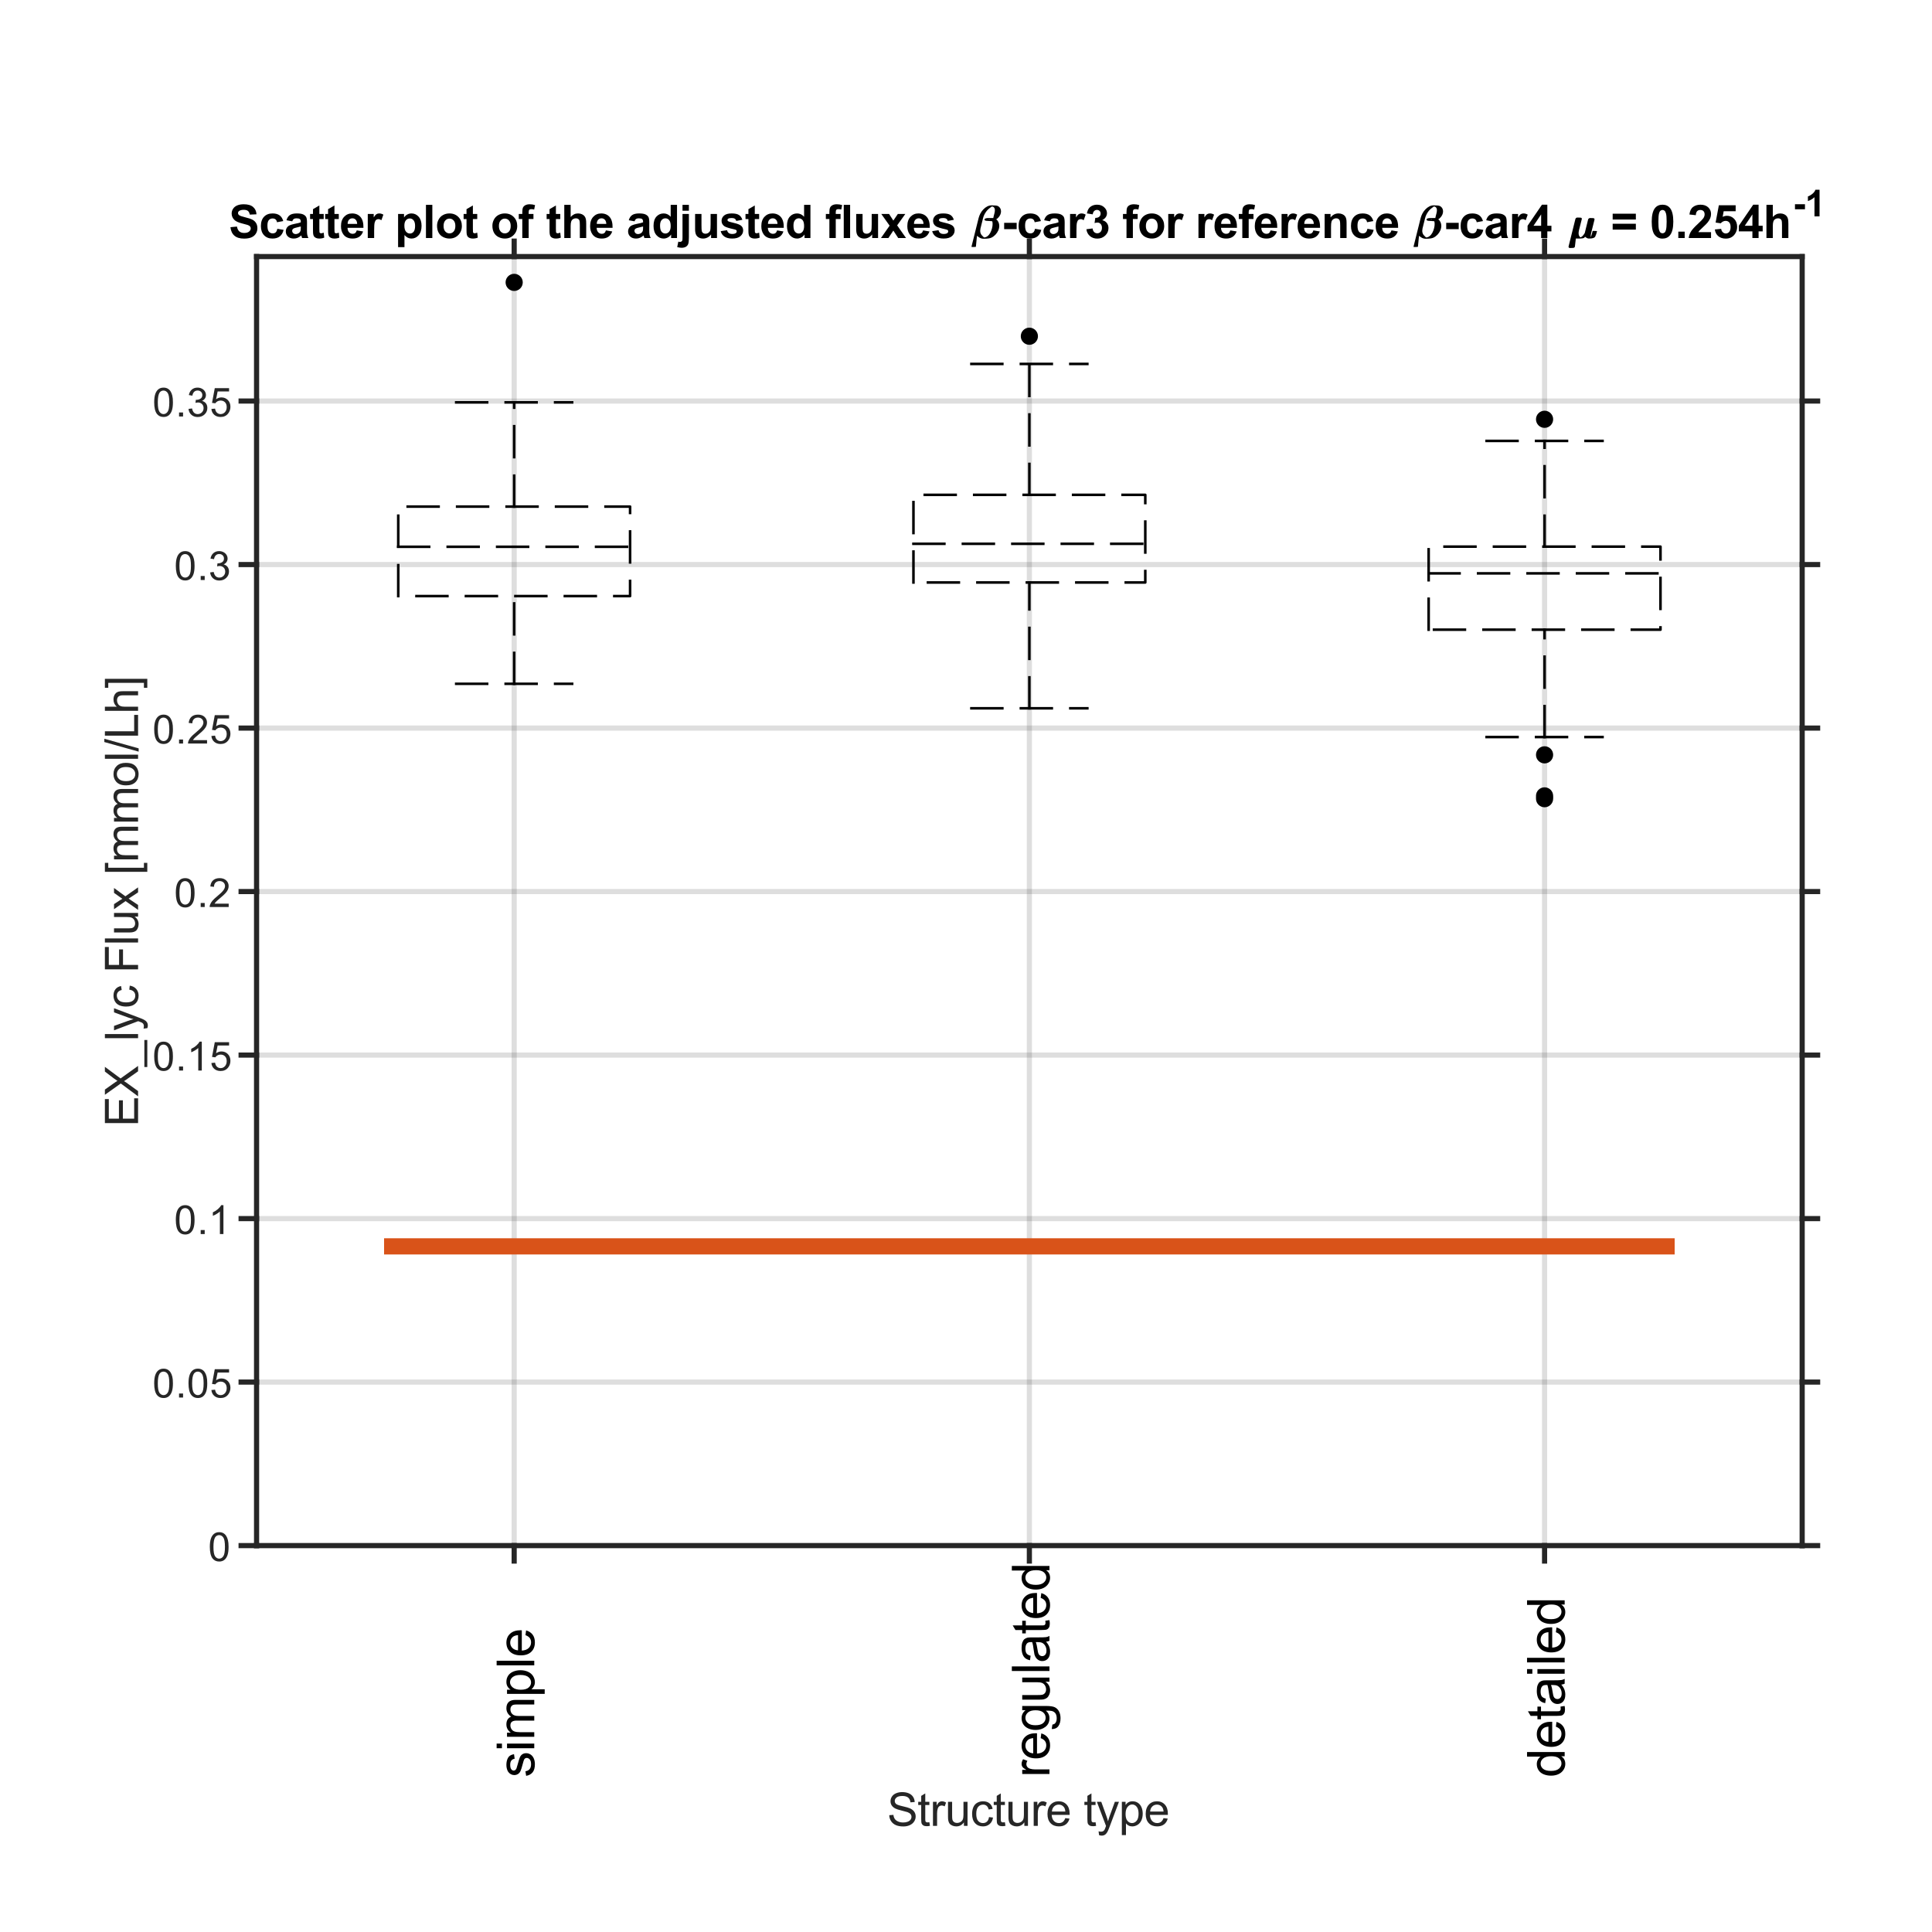 <?xml version="1.0"?>
<!DOCTYPE svg PUBLIC '-//W3C//DTD SVG 1.0//EN'
          'http://www.w3.org/TR/2001/REC-SVG-20010904/DTD/svg10.dtd'>
<svg xmlns:xlink="http://www.w3.org/1999/xlink" style="fill-opacity:1; color-rendering:auto; color-interpolation:auto; text-rendering:auto; stroke:black; stroke-linecap:square; stroke-miterlimit:10; shape-rendering:auto; stroke-opacity:1; fill:black; stroke-dasharray:none; font-weight:normal; stroke-width:1; font-family:'Dialog'; font-style:normal; stroke-linejoin:miter; font-size:12px; stroke-dashoffset:0; image-rendering:auto;" width="625" height="625" xmlns="http://www.w3.org/2000/svg"
><rect width="100%" height="100%" fill="#333333" stroke="none"/><!--Generated by the Batik Graphics2D SVG Generator--><defs id="genericDefs"
  /><g
  ><defs id="defs1"
    ><clipPath clipPathUnits="userSpaceOnUse" id="clipPath1"
      ><path d="M0 0 L625 0 L625 625 L0 625 L0 0 Z"
      /></clipPath
    ></defs
    ><g style="fill:white; stroke:white;"
    ><rect x="0" y="0" width="625" style="clip-path:url(#clipPath1); stroke:none;" height="625"
    /></g
    ><g style="fill:white; text-rendering:optimizeSpeed; color-rendering:optimizeSpeed; image-rendering:optimizeSpeed; shape-rendering:crispEdges; stroke:white; color-interpolation:sRGB;"
    ><rect x="0" width="625" height="625" y="0" style="stroke:none;"
      /><path style="stroke:none;" d="M83 500 L583 500 L583 83 L83 83 Z"
    /></g
    ><g style="stroke-linecap:butt; fill-opacity:0.149; fill:rgb(38,38,38); text-rendering:geometricPrecision; image-rendering:optimizeQuality; color-rendering:optimizeQuality; stroke-linejoin:round; stroke:rgb(38,38,38); color-interpolation:linearRGB; stroke-width:1.667; stroke-opacity:0.149;"
    ><line y2="83" style="fill:none;" x1="166.333" x2="166.333" y1="500"
      /><line y2="83" style="fill:none;" x1="333" x2="333" y1="500"
      /><line y2="83" style="fill:none;" x1="499.667" x2="499.667" y1="500"
      /><line y2="500" style="fill:none;" x1="583" x2="83" y1="500"
      /><line y2="447.105" style="fill:none;" x1="583" x2="83" y1="447.105"
      /><line y2="394.21" style="fill:none;" x1="583" x2="83" y1="394.21"
      /><line y2="341.315" style="fill:none;" x1="583" x2="83" y1="341.315"
      /><line y2="288.421" style="fill:none;" x1="583" x2="83" y1="288.421"
      /><line y2="235.526" style="fill:none;" x1="583" x2="83" y1="235.526"
      /><line y2="182.631" style="fill:none;" x1="583" x2="83" y1="182.631"
      /><line y2="129.736" style="fill:none;" x1="583" x2="83" y1="129.736"
      /><line x1="83" x2="583" y1="500" style="stroke-linecap:square; fill-opacity:1; fill:none; stroke-opacity:1;" y2="500"
      /><line x1="83" x2="583" y1="83" style="stroke-linecap:square; fill-opacity:1; fill:none; stroke-opacity:1;" y2="83"
      /><line x1="166.333" x2="166.333" y1="500" style="stroke-linecap:square; fill-opacity:1; fill:none; stroke-opacity:1;" y2="505"
      /><line x1="333" x2="333" y1="500" style="stroke-linecap:square; fill-opacity:1; fill:none; stroke-opacity:1;" y2="505"
      /><line x1="499.667" x2="499.667" y1="500" style="stroke-linecap:square; fill-opacity:1; fill:none; stroke-opacity:1;" y2="505"
      /><line x1="166.333" x2="166.333" y1="83" style="stroke-linecap:square; fill-opacity:1; fill:none; stroke-opacity:1;" y2="78"
      /><line x1="333" x2="333" y1="83" style="stroke-linecap:square; fill-opacity:1; fill:none; stroke-opacity:1;" y2="78"
      /><line x1="499.667" x2="499.667" y1="83" style="stroke-linecap:square; fill-opacity:1; fill:none; stroke-opacity:1;" y2="78"
      /><line x1="83" x2="83" y1="500" style="stroke-linecap:square; fill-opacity:1; fill:none; stroke-opacity:1;" y2="83"
      /><line x1="583" x2="583" y1="500" style="stroke-linecap:square; fill-opacity:1; fill:none; stroke-opacity:1;" y2="83"
      /><line x1="83" x2="78" y1="500" style="stroke-linecap:square; fill-opacity:1; fill:none; stroke-opacity:1;" y2="500"
      /><line x1="83" x2="78" y1="447.105" style="stroke-linecap:square; fill-opacity:1; fill:none; stroke-opacity:1;" y2="447.105"
      /><line x1="83" x2="78" y1="394.21" style="stroke-linecap:square; fill-opacity:1; fill:none; stroke-opacity:1;" y2="394.21"
      /><line x1="83" x2="78" y1="341.315" style="stroke-linecap:square; fill-opacity:1; fill:none; stroke-opacity:1;" y2="341.315"
      /><line x1="83" x2="78" y1="288.421" style="stroke-linecap:square; fill-opacity:1; fill:none; stroke-opacity:1;" y2="288.421"
      /><line x1="83" x2="78" y1="235.526" style="stroke-linecap:square; fill-opacity:1; fill:none; stroke-opacity:1;" y2="235.526"
      /><line x1="83" x2="78" y1="182.631" style="stroke-linecap:square; fill-opacity:1; fill:none; stroke-opacity:1;" y2="182.631"
      /><line x1="83" x2="78" y1="129.736" style="stroke-linecap:square; fill-opacity:1; fill:none; stroke-opacity:1;" y2="129.736"
      /><line x1="583" x2="588" y1="500" style="stroke-linecap:square; fill-opacity:1; fill:none; stroke-opacity:1;" y2="500"
      /><line x1="583" x2="588" y1="447.105" style="stroke-linecap:square; fill-opacity:1; fill:none; stroke-opacity:1;" y2="447.105"
      /><line x1="583" x2="588" y1="394.21" style="stroke-linecap:square; fill-opacity:1; fill:none; stroke-opacity:1;" y2="394.21"
      /><line x1="583" x2="588" y1="341.315" style="stroke-linecap:square; fill-opacity:1; fill:none; stroke-opacity:1;" y2="341.315"
      /><line x1="583" x2="588" y1="288.421" style="stroke-linecap:square; fill-opacity:1; fill:none; stroke-opacity:1;" y2="288.421"
      /><line x1="583" x2="588" y1="235.526" style="stroke-linecap:square; fill-opacity:1; fill:none; stroke-opacity:1;" y2="235.526"
      /><line x1="583" x2="588" y1="182.631" style="stroke-linecap:square; fill-opacity:1; fill:none; stroke-opacity:1;" y2="182.631"
      /><line x1="583" x2="588" y1="129.736" style="stroke-linecap:square; fill-opacity:1; fill:none; stroke-opacity:1;" y2="129.736"
    /></g
    ><g transform="translate(75.333,500)" style="font-size:13.333px; fill:rgb(38,38,38); text-rendering:geometricPrecision; image-rendering:optimizeQuality; color-rendering:optimizeQuality; font-family:'Arial'; stroke:rgb(38,38,38); color-interpolation:linearRGB;"
    ><path style="stroke:none;" d="M-7.453 0.406 Q-7.453 -1.234 -7.117 -2.242 Q-6.781 -3.25 -6.109 -3.797 Q-5.438 -4.344 -4.422 -4.344 Q-3.672 -4.344 -3.109 -4.039 Q-2.547 -3.734 -2.18 -3.172 Q-1.812 -2.609 -1.602 -1.789 Q-1.391 -0.969 -1.391 0.406 Q-1.391 2.047 -1.727 3.055 Q-2.062 4.062 -2.734 4.609 Q-3.406 5.156 -4.422 5.156 Q-5.766 5.156 -6.547 4.188 Q-7.453 3.031 -7.453 0.406 ZM-6.281 0.406 Q-6.281 2.703 -5.75 3.461 Q-5.219 4.219 -4.422 4.219 Q-3.641 4.219 -3.102 3.461 Q-2.562 2.703 -2.562 0.406 Q-2.562 -1.891 -3.102 -2.641 Q-3.641 -3.391 -4.438 -3.391 Q-5.219 -3.391 -5.703 -2.734 Q-6.281 -1.875 -6.281 0.406 Z"
    /></g
    ><g transform="translate(75.333,447.105)" style="font-size:13.333px; fill:rgb(38,38,38); text-rendering:geometricPrecision; image-rendering:optimizeQuality; color-rendering:optimizeQuality; font-family:'Arial'; stroke:rgb(38,38,38); color-interpolation:linearRGB;"
    ><path style="stroke:none;" d="M-25.453 0.406 Q-25.453 -1.234 -25.117 -2.242 Q-24.781 -3.25 -24.109 -3.797 Q-23.438 -4.344 -22.422 -4.344 Q-21.672 -4.344 -21.109 -4.039 Q-20.547 -3.734 -20.18 -3.172 Q-19.812 -2.609 -19.602 -1.789 Q-19.391 -0.969 -19.391 0.406 Q-19.391 2.047 -19.727 3.055 Q-20.062 4.062 -20.734 4.609 Q-21.406 5.156 -22.422 5.156 Q-23.766 5.156 -24.547 4.188 Q-25.453 3.031 -25.453 0.406 ZM-24.281 0.406 Q-24.281 2.703 -23.75 3.461 Q-23.219 4.219 -22.422 4.219 Q-21.641 4.219 -21.102 3.461 Q-20.562 2.703 -20.562 0.406 Q-20.562 -1.891 -21.102 -2.641 Q-21.641 -3.391 -22.438 -3.391 Q-23.219 -3.391 -23.703 -2.734 Q-24.281 -1.875 -24.281 0.406 ZM-17.409 5 L-17.409 3.703 L-16.112 3.703 L-16.112 5 L-17.409 5 ZM-14.351 0.406 Q-14.351 -1.234 -14.015 -2.242 Q-13.679 -3.25 -13.007 -3.797 Q-12.335 -4.344 -11.319 -4.344 Q-10.569 -4.344 -10.007 -4.039 Q-9.444 -3.734 -9.077 -3.172 Q-8.71 -2.609 -8.499 -1.789 Q-8.288 -0.969 -8.288 0.406 Q-8.288 2.047 -8.624 3.055 Q-8.96 4.062 -9.632 4.609 Q-10.304 5.156 -11.319 5.156 Q-12.663 5.156 -13.444 4.188 Q-14.351 3.031 -14.351 0.406 ZM-13.179 0.406 Q-13.179 2.703 -12.648 3.461 Q-12.116 4.219 -11.319 4.219 Q-10.538 4.219 -9.999 3.461 Q-9.46 2.703 -9.46 0.406 Q-9.46 -1.891 -9.999 -2.641 Q-10.538 -3.391 -11.335 -3.391 Q-12.116 -3.391 -12.601 -2.734 Q-13.179 -1.875 -13.179 0.406 ZM-6.947 2.562 L-5.759 2.453 Q-5.619 3.344 -5.134 3.781 Q-4.65 4.219 -3.963 4.219 Q-3.134 4.219 -2.564 3.594 Q-1.994 2.969 -1.994 1.953 Q-1.994 0.969 -2.541 0.406 Q-3.088 -0.156 -3.978 -0.156 Q-4.541 -0.156 -4.986 0.094 Q-5.431 0.344 -5.681 0.734 L-6.744 0.594 L-5.853 -4.172 L-1.228 -4.172 L-1.228 -3.094 L-4.931 -3.094 L-5.431 -0.594 Q-4.603 -1.172 -3.681 -1.172 Q-2.463 -1.172 -1.627 -0.328 Q-0.791 0.516 -0.791 1.844 Q-0.791 3.109 -1.525 4.031 Q-2.416 5.156 -3.963 5.156 Q-5.228 5.156 -6.033 4.445 Q-6.838 3.734 -6.947 2.562 Z"
    /></g
    ><g transform="translate(75.333,394.21)" style="font-size:13.333px; fill:rgb(38,38,38); text-rendering:geometricPrecision; image-rendering:optimizeQuality; color-rendering:optimizeQuality; font-family:'Arial'; stroke:rgb(38,38,38); color-interpolation:linearRGB;"
    ><path style="stroke:none;" d="M-18.453 0.406 Q-18.453 -1.234 -18.117 -2.242 Q-17.781 -3.25 -17.109 -3.797 Q-16.438 -4.344 -15.422 -4.344 Q-14.672 -4.344 -14.109 -4.039 Q-13.547 -3.734 -13.18 -3.172 Q-12.812 -2.609 -12.602 -1.789 Q-12.391 -0.969 -12.391 0.406 Q-12.391 2.047 -12.727 3.055 Q-13.062 4.062 -13.734 4.609 Q-14.406 5.156 -15.422 5.156 Q-16.766 5.156 -17.547 4.188 Q-18.453 3.031 -18.453 0.406 ZM-17.281 0.406 Q-17.281 2.703 -16.75 3.461 Q-16.219 4.219 -15.422 4.219 Q-14.641 4.219 -14.102 3.461 Q-13.562 2.703 -13.562 0.406 Q-13.562 -1.891 -14.102 -2.641 Q-14.641 -3.391 -15.438 -3.391 Q-16.219 -3.391 -16.703 -2.734 Q-17.281 -1.875 -17.281 0.406 ZM-10.409 5 L-10.409 3.703 L-9.112 3.703 L-9.112 5 L-10.409 5 ZM-3.054 5 L-4.194 5 L-4.194 -2.281 Q-4.616 -1.891 -5.28 -1.492 Q-5.944 -1.094 -6.476 -0.906 L-6.476 -2.016 Q-5.523 -2.453 -4.804 -3.094 Q-4.085 -3.734 -3.788 -4.344 L-3.054 -4.344 L-3.054 5 Z"
    /></g
    ><g transform="translate(75.333,341.315)" style="font-size:13.333px; fill:rgb(38,38,38); text-rendering:geometricPrecision; image-rendering:optimizeQuality; color-rendering:optimizeQuality; font-family:'Arial'; stroke:rgb(38,38,38); color-interpolation:linearRGB;"
    ><path style="stroke:none;" d="M-25.453 0.406 Q-25.453 -1.234 -25.117 -2.242 Q-24.781 -3.25 -24.109 -3.797 Q-23.438 -4.344 -22.422 -4.344 Q-21.672 -4.344 -21.109 -4.039 Q-20.547 -3.734 -20.18 -3.172 Q-19.812 -2.609 -19.602 -1.789 Q-19.391 -0.969 -19.391 0.406 Q-19.391 2.047 -19.727 3.055 Q-20.062 4.062 -20.734 4.609 Q-21.406 5.156 -22.422 5.156 Q-23.766 5.156 -24.547 4.188 Q-25.453 3.031 -25.453 0.406 ZM-24.281 0.406 Q-24.281 2.703 -23.75 3.461 Q-23.219 4.219 -22.422 4.219 Q-21.641 4.219 -21.102 3.461 Q-20.562 2.703 -20.562 0.406 Q-20.562 -1.891 -21.102 -2.641 Q-21.641 -3.391 -22.438 -3.391 Q-23.219 -3.391 -23.703 -2.734 Q-24.281 -1.875 -24.281 0.406 ZM-17.409 5 L-17.409 3.703 L-16.112 3.703 L-16.112 5 L-17.409 5 ZM-10.054 5 L-11.194 5 L-11.194 -2.281 Q-11.616 -1.891 -12.28 -1.492 Q-12.944 -1.094 -13.476 -0.906 L-13.476 -2.016 Q-12.523 -2.453 -11.804 -3.094 Q-11.085 -3.734 -10.788 -4.344 L-10.054 -4.344 L-10.054 5 ZM-6.947 2.562 L-5.759 2.453 Q-5.619 3.344 -5.134 3.781 Q-4.65 4.219 -3.963 4.219 Q-3.134 4.219 -2.564 3.594 Q-1.994 2.969 -1.994 1.953 Q-1.994 0.969 -2.541 0.406 Q-3.088 -0.156 -3.978 -0.156 Q-4.541 -0.156 -4.986 0.094 Q-5.431 0.344 -5.681 0.734 L-6.744 0.594 L-5.853 -4.172 L-1.228 -4.172 L-1.228 -3.094 L-4.931 -3.094 L-5.431 -0.594 Q-4.603 -1.172 -3.681 -1.172 Q-2.463 -1.172 -1.627 -0.328 Q-0.791 0.516 -0.791 1.844 Q-0.791 3.109 -1.525 4.031 Q-2.416 5.156 -3.963 5.156 Q-5.228 5.156 -6.033 4.445 Q-6.838 3.734 -6.947 2.562 Z"
    /></g
    ><g transform="translate(75.333,288.421)" style="font-size:13.333px; fill:rgb(38,38,38); text-rendering:geometricPrecision; image-rendering:optimizeQuality; color-rendering:optimizeQuality; font-family:'Arial'; stroke:rgb(38,38,38); color-interpolation:linearRGB;"
    ><path style="stroke:none;" d="M-18.453 0.406 Q-18.453 -1.234 -18.117 -2.242 Q-17.781 -3.25 -17.109 -3.797 Q-16.438 -4.344 -15.422 -4.344 Q-14.672 -4.344 -14.109 -4.039 Q-13.547 -3.734 -13.18 -3.172 Q-12.812 -2.609 -12.602 -1.789 Q-12.391 -0.969 -12.391 0.406 Q-12.391 2.047 -12.727 3.055 Q-13.062 4.062 -13.734 4.609 Q-14.406 5.156 -15.422 5.156 Q-16.766 5.156 -17.547 4.188 Q-18.453 3.031 -18.453 0.406 ZM-17.281 0.406 Q-17.281 2.703 -16.75 3.461 Q-16.219 4.219 -15.422 4.219 Q-14.641 4.219 -14.102 3.461 Q-13.562 2.703 -13.562 0.406 Q-13.562 -1.891 -14.102 -2.641 Q-14.641 -3.391 -15.438 -3.391 Q-16.219 -3.391 -16.703 -2.734 Q-17.281 -1.875 -17.281 0.406 ZM-10.409 5 L-10.409 3.703 L-9.112 3.703 L-9.112 5 L-10.409 5 ZM-1.351 3.906 L-1.351 5 L-7.507 5 Q-7.523 4.594 -7.366 4.203 Q-7.132 3.578 -6.616 2.969 Q-6.101 2.359 -5.116 1.562 Q-3.601 0.312 -3.07 -0.414 Q-2.538 -1.141 -2.538 -1.781 Q-2.538 -2.469 -3.023 -2.93 Q-3.507 -3.391 -4.288 -3.391 Q-5.116 -3.391 -5.609 -2.898 Q-6.101 -2.406 -6.116 -1.531 L-7.288 -1.656 Q-7.163 -2.969 -6.382 -3.656 Q-5.601 -4.344 -4.273 -4.344 Q-2.929 -4.344 -2.148 -3.602 Q-1.366 -2.859 -1.366 -1.766 Q-1.366 -1.203 -1.593 -0.664 Q-1.819 -0.125 -2.351 0.477 Q-2.882 1.078 -4.116 2.109 Q-5.148 2.969 -5.437 3.281 Q-5.726 3.594 -5.913 3.906 L-1.351 3.906 Z"
    /></g
    ><g transform="translate(75.333,235.526)" style="font-size:13.333px; fill:rgb(38,38,38); text-rendering:geometricPrecision; image-rendering:optimizeQuality; color-rendering:optimizeQuality; font-family:'Arial'; stroke:rgb(38,38,38); color-interpolation:linearRGB;"
    ><path style="stroke:none;" d="M-25.453 0.406 Q-25.453 -1.234 -25.117 -2.242 Q-24.781 -3.25 -24.109 -3.797 Q-23.438 -4.344 -22.422 -4.344 Q-21.672 -4.344 -21.109 -4.039 Q-20.547 -3.734 -20.18 -3.172 Q-19.812 -2.609 -19.602 -1.789 Q-19.391 -0.969 -19.391 0.406 Q-19.391 2.047 -19.727 3.055 Q-20.062 4.062 -20.734 4.609 Q-21.406 5.156 -22.422 5.156 Q-23.766 5.156 -24.547 4.188 Q-25.453 3.031 -25.453 0.406 ZM-24.281 0.406 Q-24.281 2.703 -23.75 3.461 Q-23.219 4.219 -22.422 4.219 Q-21.641 4.219 -21.102 3.461 Q-20.562 2.703 -20.562 0.406 Q-20.562 -1.891 -21.102 -2.641 Q-21.641 -3.391 -22.438 -3.391 Q-23.219 -3.391 -23.703 -2.734 Q-24.281 -1.875 -24.281 0.406 ZM-17.409 5 L-17.409 3.703 L-16.112 3.703 L-16.112 5 L-17.409 5 ZM-8.351 3.906 L-8.351 5 L-14.507 5 Q-14.523 4.594 -14.366 4.203 Q-14.132 3.578 -13.616 2.969 Q-13.101 2.359 -12.116 1.562 Q-10.601 0.312 -10.069 -0.414 Q-9.538 -1.141 -9.538 -1.781 Q-9.538 -2.469 -10.023 -2.93 Q-10.507 -3.391 -11.288 -3.391 Q-12.116 -3.391 -12.608 -2.898 Q-13.101 -2.406 -13.116 -1.531 L-14.288 -1.656 Q-14.163 -2.969 -13.382 -3.656 Q-12.601 -4.344 -11.273 -4.344 Q-9.929 -4.344 -9.148 -3.602 Q-8.366 -2.859 -8.366 -1.766 Q-8.366 -1.203 -8.593 -0.664 Q-8.819 -0.125 -9.351 0.477 Q-9.882 1.078 -11.116 2.109 Q-12.148 2.969 -12.437 3.281 Q-12.726 3.594 -12.913 3.906 L-8.351 3.906 ZM-6.947 2.562 L-5.759 2.453 Q-5.619 3.344 -5.134 3.781 Q-4.65 4.219 -3.963 4.219 Q-3.134 4.219 -2.564 3.594 Q-1.994 2.969 -1.994 1.953 Q-1.994 0.969 -2.541 0.406 Q-3.088 -0.156 -3.978 -0.156 Q-4.541 -0.156 -4.986 0.094 Q-5.431 0.344 -5.681 0.734 L-6.744 0.594 L-5.853 -4.172 L-1.228 -4.172 L-1.228 -3.094 L-4.931 -3.094 L-5.431 -0.594 Q-4.603 -1.172 -3.681 -1.172 Q-2.463 -1.172 -1.627 -0.328 Q-0.791 0.516 -0.791 1.844 Q-0.791 3.109 -1.525 4.031 Q-2.416 5.156 -3.963 5.156 Q-5.228 5.156 -6.033 4.445 Q-6.838 3.734 -6.947 2.562 Z"
    /></g
    ><g transform="translate(75.333,182.631)" style="font-size:13.333px; fill:rgb(38,38,38); text-rendering:geometricPrecision; image-rendering:optimizeQuality; color-rendering:optimizeQuality; font-family:'Arial'; stroke:rgb(38,38,38); color-interpolation:linearRGB;"
    ><path style="stroke:none;" d="M-18.453 0.406 Q-18.453 -1.234 -18.117 -2.242 Q-17.781 -3.25 -17.109 -3.797 Q-16.438 -4.344 -15.422 -4.344 Q-14.672 -4.344 -14.109 -4.039 Q-13.547 -3.734 -13.18 -3.172 Q-12.812 -2.609 -12.602 -1.789 Q-12.391 -0.969 -12.391 0.406 Q-12.391 2.047 -12.727 3.055 Q-13.062 4.062 -13.734 4.609 Q-14.406 5.156 -15.422 5.156 Q-16.766 5.156 -17.547 4.188 Q-18.453 3.031 -18.453 0.406 ZM-17.281 0.406 Q-17.281 2.703 -16.75 3.461 Q-16.219 4.219 -15.422 4.219 Q-14.641 4.219 -14.102 3.461 Q-13.562 2.703 -13.562 0.406 Q-13.562 -1.891 -14.102 -2.641 Q-14.641 -3.391 -15.438 -3.391 Q-16.219 -3.391 -16.703 -2.734 Q-17.281 -1.875 -17.281 0.406 ZM-10.409 5 L-10.409 3.703 L-9.112 3.703 L-9.112 5 L-10.409 5 ZM-7.351 2.547 L-6.21 2.391 Q-6.007 3.359 -5.538 3.789 Q-5.069 4.219 -4.382 4.219 Q-3.585 4.219 -3.03 3.664 Q-2.476 3.109 -2.476 2.281 Q-2.476 1.484 -2.983 0.977 Q-3.491 0.469 -4.288 0.469 Q-4.616 0.469 -5.101 0.594 L-4.976 -0.406 Q-4.851 -0.391 -4.788 -0.391 Q-4.054 -0.391 -3.468 -0.773 Q-2.882 -1.156 -2.882 -1.953 Q-2.882 -2.578 -3.312 -2.992 Q-3.741 -3.406 -4.413 -3.406 Q-5.085 -3.406 -5.523 -2.984 Q-5.96 -2.562 -6.101 -1.734 L-7.241 -1.938 Q-7.023 -3.078 -6.28 -3.711 Q-5.538 -4.344 -4.444 -4.344 Q-3.679 -4.344 -3.038 -4.016 Q-2.398 -3.688 -2.054 -3.125 Q-1.71 -2.562 -1.71 -1.922 Q-1.71 -1.328 -2.038 -0.828 Q-2.366 -0.328 -2.991 -0.047 Q-2.179 0.156 -1.718 0.75 Q-1.257 1.344 -1.257 2.25 Q-1.257 3.469 -2.148 4.32 Q-3.038 5.172 -4.398 5.172 Q-5.616 5.172 -6.429 4.438 Q-7.241 3.703 -7.351 2.547 Z"
    /></g
    ><g transform="translate(75.333,129.736)" style="font-size:13.333px; fill:rgb(38,38,38); text-rendering:geometricPrecision; image-rendering:optimizeQuality; color-rendering:optimizeQuality; font-family:'Arial'; stroke:rgb(38,38,38); color-interpolation:linearRGB;"
    ><path style="stroke:none;" d="M-25.453 0.406 Q-25.453 -1.234 -25.117 -2.242 Q-24.781 -3.25 -24.109 -3.797 Q-23.438 -4.344 -22.422 -4.344 Q-21.672 -4.344 -21.109 -4.039 Q-20.547 -3.734 -20.18 -3.172 Q-19.812 -2.609 -19.602 -1.789 Q-19.391 -0.969 -19.391 0.406 Q-19.391 2.047 -19.727 3.055 Q-20.062 4.062 -20.734 4.609 Q-21.406 5.156 -22.422 5.156 Q-23.766 5.156 -24.547 4.188 Q-25.453 3.031 -25.453 0.406 ZM-24.281 0.406 Q-24.281 2.703 -23.75 3.461 Q-23.219 4.219 -22.422 4.219 Q-21.641 4.219 -21.102 3.461 Q-20.562 2.703 -20.562 0.406 Q-20.562 -1.891 -21.102 -2.641 Q-21.641 -3.391 -22.438 -3.391 Q-23.219 -3.391 -23.703 -2.734 Q-24.281 -1.875 -24.281 0.406 ZM-17.409 5 L-17.409 3.703 L-16.112 3.703 L-16.112 5 L-17.409 5 ZM-14.351 2.547 L-13.21 2.391 Q-13.007 3.359 -12.538 3.789 Q-12.069 4.219 -11.382 4.219 Q-10.585 4.219 -10.03 3.664 Q-9.476 3.109 -9.476 2.281 Q-9.476 1.484 -9.983 0.977 Q-10.491 0.469 -11.288 0.469 Q-11.616 0.469 -12.101 0.594 L-11.976 -0.406 Q-11.851 -0.391 -11.788 -0.391 Q-11.054 -0.391 -10.468 -0.773 Q-9.882 -1.156 -9.882 -1.953 Q-9.882 -2.578 -10.312 -2.992 Q-10.741 -3.406 -11.413 -3.406 Q-12.085 -3.406 -12.523 -2.984 Q-12.96 -2.562 -13.101 -1.734 L-14.241 -1.938 Q-14.023 -3.078 -13.28 -3.711 Q-12.538 -4.344 -11.444 -4.344 Q-10.679 -4.344 -10.038 -4.016 Q-9.398 -3.688 -9.054 -3.125 Q-8.71 -2.562 -8.71 -1.922 Q-8.71 -1.328 -9.038 -0.828 Q-9.366 -0.328 -9.991 -0.047 Q-9.179 0.156 -8.718 0.75 Q-8.257 1.344 -8.257 2.25 Q-8.257 3.469 -9.148 4.32 Q-10.038 5.172 -11.398 5.172 Q-12.616 5.172 -13.429 4.438 Q-14.241 3.703 -14.351 2.547 ZM-6.947 2.562 L-5.759 2.453 Q-5.619 3.344 -5.134 3.781 Q-4.65 4.219 -3.963 4.219 Q-3.134 4.219 -2.564 3.594 Q-1.994 2.969 -1.994 1.953 Q-1.994 0.969 -2.541 0.406 Q-3.088 -0.156 -3.978 -0.156 Q-4.541 -0.156 -4.986 0.094 Q-5.431 0.344 -5.681 0.734 L-6.744 0.594 L-5.853 -4.172 L-1.228 -4.172 L-1.228 -3.094 L-4.931 -3.094 L-5.431 -0.594 Q-4.603 -1.172 -3.681 -1.172 Q-2.463 -1.172 -1.627 -0.328 Q-0.791 0.516 -0.791 1.844 Q-0.791 3.109 -1.525 4.031 Q-2.416 5.156 -3.963 5.156 Q-5.228 5.156 -6.033 4.445 Q-6.838 3.734 -6.947 2.562 Z"
    /></g
    ><g transform="translate(47.667,291.5) rotate(-90)" style="font-size:14.667px; fill:rgb(38,38,38); text-rendering:geometricPrecision; image-rendering:optimizeQuality; color-rendering:optimizeQuality; font-family:'Arial'; stroke:rgb(38,38,38); color-interpolation:linearRGB;"
    ><path style="stroke:none;" d="M-71.812 -3 L-71.812 -13.734 L-64.047 -13.734 L-64.047 -12.469 L-70.391 -12.469 L-70.391 -9.188 L-64.453 -9.188 L-64.453 -7.922 L-70.391 -7.922 L-70.391 -4.266 L-63.797 -4.266 L-63.797 -3 L-71.812 -3 ZM-63.162 -3 L-59.006 -8.594 L-62.662 -13.734 L-60.974 -13.734 L-59.021 -10.984 Q-58.412 -10.125 -58.162 -9.672 Q-57.803 -10.25 -57.318 -10.891 L-55.146 -13.734 L-53.615 -13.734 L-57.381 -8.672 L-53.318 -3 L-55.068 -3 L-57.771 -6.828 Q-58.006 -7.156 -58.24 -7.547 Q-58.599 -6.969 -58.756 -6.75 L-61.459 -3 L-63.162 -3 ZM-53.683 -0.016 L-53.683 -0.969 L-44.933 -0.969 L-44.933 -0.016 L-53.683 -0.016 ZM-44.345 -3 L-44.345 -13.734 L-43.016 -13.734 L-43.016 -3 L-44.345 -3 ZM-41.104 0 L-41.26 -1.234 Q-40.823 -1.125 -40.51 -1.125 Q-40.057 -1.125 -39.799 -1.273 Q-39.541 -1.422 -39.37 -1.688 Q-39.245 -1.875 -38.963 -2.656 Q-38.932 -2.766 -38.854 -2.984 L-41.807 -10.781 L-40.385 -10.781 L-38.76 -6.281 Q-38.448 -5.422 -38.198 -4.469 Q-37.963 -5.375 -37.651 -6.25 L-35.995 -10.781 L-34.666 -10.781 L-37.635 -2.875 Q-38.104 -1.594 -38.37 -1.109 Q-38.729 -0.453 -39.182 -0.148 Q-39.635 0.156 -40.26 0.156 Q-40.635 0.156 -41.104 0 ZM-28.651 -5.844 L-27.354 -5.688 Q-27.557 -4.344 -28.44 -3.586 Q-29.323 -2.828 -30.588 -2.828 Q-32.182 -2.828 -33.151 -3.867 Q-34.12 -4.906 -34.12 -6.859 Q-34.12 -8.125 -33.706 -9.07 Q-33.291 -10.016 -32.44 -10.484 Q-31.588 -10.953 -30.588 -10.953 Q-29.323 -10.953 -28.51 -10.312 Q-27.698 -9.672 -27.479 -8.5 L-28.76 -8.297 Q-28.948 -9.078 -29.409 -9.477 Q-29.87 -9.875 -30.526 -9.875 Q-31.526 -9.875 -32.151 -9.156 Q-32.776 -8.438 -32.776 -6.891 Q-32.776 -5.328 -32.174 -4.617 Q-31.573 -3.906 -30.604 -3.906 Q-29.823 -3.906 -29.307 -4.383 Q-28.791 -4.859 -28.651 -5.844 ZM-22.079 -3 L-22.079 -13.734 L-14.845 -13.734 L-14.845 -12.469 L-20.657 -12.469 L-20.657 -9.141 L-15.626 -9.141 L-15.626 -7.875 L-20.657 -7.875 L-20.657 -3 L-22.079 -3 ZM-13.408 -3 L-13.408 -13.734 L-12.079 -13.734 L-12.079 -3 L-13.408 -3 ZM-5.011 -3 L-5.011 -4.141 Q-5.933 -2.828 -7.479 -2.828 Q-8.167 -2.828 -8.769 -3.094 Q-9.37 -3.359 -9.659 -3.758 Q-9.948 -4.156 -10.058 -4.734 Q-10.151 -5.109 -10.151 -5.953 L-10.151 -10.781 L-8.823 -10.781 L-8.823 -6.469 Q-8.823 -5.438 -8.745 -5.078 Q-8.62 -4.547 -8.222 -4.25 Q-7.823 -3.953 -7.229 -3.953 Q-6.636 -3.953 -6.112 -4.258 Q-5.589 -4.562 -5.37 -5.086 Q-5.151 -5.609 -5.151 -6.609 L-5.151 -10.781 L-3.839 -10.781 L-3.839 -3 L-5.011 -3 ZM-2.844 -3 L-0 -7.047 L-2.625 -10.781 L-0.985 -10.781 L0.218 -8.953 Q0.547 -8.438 0.75 -8.078 Q1.078 -8.562 1.343 -8.938 L2.656 -10.781 L4.234 -10.781 L1.547 -7.109 L4.437 -3 L2.812 -3 L1.218 -5.422 L0.797 -6.062 L-1.25 -3 L-2.844 -3 ZM9.462 -0.016 L9.462 -13.734 L12.368 -13.734 L12.368 -12.641 L10.79 -12.641 L10.79 -1.109 L12.368 -1.109 L12.368 -0.016 L9.462 -0.016 ZM13.503 -3 L13.503 -10.781 L14.691 -10.781 L14.691 -9.688 Q15.05 -10.266 15.659 -10.609 Q16.269 -10.953 17.05 -10.953 Q17.909 -10.953 18.464 -10.594 Q19.019 -10.234 19.237 -9.594 Q20.159 -10.953 21.644 -10.953 Q22.8 -10.953 23.425 -10.312 Q24.05 -9.672 24.05 -8.344 L24.05 -3 L22.737 -3 L22.737 -7.906 Q22.737 -8.688 22.612 -9.039 Q22.487 -9.391 22.144 -9.602 Q21.8 -9.812 21.347 -9.812 Q20.534 -9.812 19.987 -9.266 Q19.441 -8.719 19.441 -7.516 L19.441 -3 L18.128 -3 L18.128 -8.047 Q18.128 -8.938 17.808 -9.375 Q17.487 -9.812 16.753 -9.812 Q16.191 -9.812 15.722 -9.516 Q15.253 -9.219 15.042 -8.656 Q14.831 -8.094 14.831 -7.031 L14.831 -3 L13.503 -3 ZM25.712 -3 L25.712 -10.781 L26.899 -10.781 L26.899 -9.688 Q27.259 -10.266 27.868 -10.609 Q28.477 -10.953 29.259 -10.953 Q30.118 -10.953 30.673 -10.594 Q31.227 -10.234 31.446 -9.594 Q32.368 -10.953 33.852 -10.953 Q35.009 -10.953 35.634 -10.312 Q36.259 -9.672 36.259 -8.344 L36.259 -3 L34.946 -3 L34.946 -7.906 Q34.946 -8.688 34.821 -9.039 Q34.696 -9.391 34.352 -9.602 Q34.009 -9.812 33.556 -9.812 Q32.743 -9.812 32.196 -9.266 Q31.649 -8.719 31.649 -7.516 L31.649 -3 L30.337 -3 L30.337 -8.047 Q30.337 -8.938 30.017 -9.375 Q29.696 -9.812 28.962 -9.812 Q28.399 -9.812 27.93 -9.516 Q27.462 -9.219 27.251 -8.656 Q27.04 -8.094 27.04 -7.031 L27.04 -3 L25.712 -3 ZM37.436 -6.891 Q37.436 -9.047 38.639 -10.094 Q39.639 -10.953 41.077 -10.953 Q42.686 -10.953 43.702 -9.906 Q44.717 -8.859 44.717 -7 Q44.717 -5.5 44.272 -4.641 Q43.827 -3.781 42.96 -3.305 Q42.092 -2.828 41.077 -2.828 Q39.452 -2.828 38.444 -3.875 Q37.436 -4.922 37.436 -6.891 ZM38.796 -6.891 Q38.796 -5.391 39.444 -4.648 Q40.092 -3.906 41.077 -3.906 Q42.061 -3.906 42.717 -4.656 Q43.374 -5.406 43.374 -6.938 Q43.374 -8.375 42.717 -9.117 Q42.061 -9.859 41.077 -9.859 Q40.092 -9.859 39.444 -9.125 Q38.796 -8.391 38.796 -6.891 ZM46.04 -3 L46.04 -13.734 L47.368 -13.734 L47.368 -3 L46.04 -3 ZM48.343 -2.812 L51.453 -13.922 L52.515 -13.922 L49.406 -2.812 L48.343 -2.812 ZM53.509 -3 L53.509 -13.734 L54.931 -13.734 L54.931 -4.266 L60.228 -4.266 L60.228 -3 L53.509 -3 ZM61.551 -3 L61.551 -13.734 L62.879 -13.734 L62.879 -9.891 Q63.801 -10.953 65.207 -10.953 Q66.067 -10.953 66.707 -10.609 Q67.348 -10.266 67.621 -9.672 Q67.895 -9.078 67.895 -7.922 L67.895 -3 L66.567 -3 L66.567 -7.922 Q66.567 -8.922 66.145 -9.367 Q65.723 -9.812 64.926 -9.812 Q64.348 -9.812 63.832 -9.516 Q63.316 -9.219 63.098 -8.695 Q62.879 -8.172 62.879 -7.25 L62.879 -3 L61.551 -3 ZM71.905 -0.016 L68.999 -0.016 L68.999 -1.109 L70.593 -1.109 L70.593 -12.641 L68.999 -12.641 L68.999 -13.734 L71.905 -13.734 L71.905 -0.016 Z"
    /></g
    ><g transform="translate(74,77)" style="font-size:14.667px; text-rendering:geometricPrecision; image-rendering:optimizeQuality; color-rendering:optimizeQuality; font-family:'Arial'; color-interpolation:linearRGB; font-weight:bold;"
    ><path style="stroke:none;" d="M0.547 -3.5 L2.656 -3.703 Q2.844 -2.641 3.422 -2.141 Q4 -1.641 5 -1.641 Q6.047 -1.641 6.578 -2.086 Q7.109 -2.531 7.109 -3.125 Q7.109 -3.5 6.883 -3.766 Q6.656 -4.031 6.094 -4.234 Q5.719 -4.359 4.359 -4.703 Q2.625 -5.141 1.922 -5.766 Q0.938 -6.656 0.938 -7.922 Q0.938 -8.75 1.398 -9.461 Q1.859 -10.172 2.734 -10.547 Q3.609 -10.922 4.844 -10.922 Q6.875 -10.922 7.891 -10.031 Q8.906 -9.141 8.969 -7.672 L6.797 -7.578 Q6.656 -8.406 6.203 -8.766 Q5.75 -9.125 4.828 -9.125 Q3.875 -9.125 3.344 -8.734 Q3 -8.484 3 -8.078 Q3 -7.688 3.328 -7.422 Q3.734 -7.078 5.32 -6.703 Q6.906 -6.328 7.664 -5.93 Q8.422 -5.531 8.844 -4.836 Q9.266 -4.141 9.266 -3.125 Q9.266 -2.203 8.758 -1.398 Q8.25 -0.594 7.312 -0.203 Q6.375 0.188 4.969 0.188 Q2.938 0.188 1.844 -0.75 Q0.75 -1.688 0.547 -3.5 ZM17.635 -5.484 L15.604 -5.109 Q15.51 -5.719 15.143 -6.023 Q14.776 -6.328 14.197 -6.328 Q13.432 -6.328 12.971 -5.805 Q12.51 -5.281 12.51 -4.031 Q12.51 -2.641 12.979 -2.07 Q13.447 -1.5 14.229 -1.5 Q14.822 -1.5 15.19 -1.836 Q15.557 -2.172 15.713 -2.984 L17.744 -2.641 Q17.416 -1.25 16.526 -0.539 Q15.635 0.172 14.135 0.172 Q12.432 0.172 11.416 -0.906 Q10.401 -1.984 10.401 -3.875 Q10.401 -5.812 11.416 -6.883 Q12.432 -7.953 14.166 -7.953 Q15.588 -7.953 16.432 -7.344 Q17.276 -6.734 17.635 -5.484 ZM20.536 -5.406 L18.677 -5.75 Q18.989 -6.875 19.755 -7.414 Q20.52 -7.953 22.036 -7.953 Q23.427 -7.953 24.099 -7.625 Q24.77 -7.297 25.044 -6.797 Q25.317 -6.297 25.317 -4.953 L25.302 -2.562 Q25.302 -1.531 25.395 -1.047 Q25.489 -0.562 25.77 0 L23.724 0 Q23.645 -0.203 23.536 -0.609 Q23.474 -0.797 23.458 -0.844 Q22.927 -0.344 22.325 -0.086 Q21.724 0.172 21.052 0.172 Q19.849 0.172 19.153 -0.477 Q18.458 -1.125 18.458 -2.125 Q18.458 -2.781 18.778 -3.297 Q19.099 -3.812 19.661 -4.086 Q20.224 -4.359 21.302 -4.578 Q22.739 -4.844 23.302 -5.078 L23.302 -5.281 Q23.302 -5.875 23.005 -6.125 Q22.708 -6.375 21.895 -6.375 Q21.349 -6.375 21.044 -6.164 Q20.739 -5.953 20.536 -5.406 ZM23.302 -3.734 Q22.895 -3.609 22.044 -3.422 Q21.192 -3.234 20.927 -3.062 Q20.52 -2.781 20.52 -2.344 Q20.52 -1.906 20.841 -1.594 Q21.161 -1.281 21.661 -1.281 Q22.224 -1.281 22.724 -1.641 Q23.099 -1.922 23.208 -2.328 Q23.302 -2.578 23.302 -3.328 L23.302 -3.734 ZM30.718 -7.781 L30.718 -6.141 L29.312 -6.141 L29.312 -3 Q29.312 -2.047 29.351 -1.891 Q29.39 -1.734 29.539 -1.633 Q29.687 -1.531 29.89 -1.531 Q30.172 -1.531 30.718 -1.734 L30.89 -0.125 Q30.172 0.172 29.265 0.172 Q28.703 0.172 28.258 -0.016 Q27.812 -0.203 27.601 -0.5 Q27.39 -0.797 27.312 -1.297 Q27.25 -1.656 27.25 -2.75 L27.25 -6.141 L26.312 -6.141 L26.312 -7.781 L27.25 -7.781 L27.25 -9.328 L29.312 -10.531 L29.312 -7.781 L30.718 -7.781 ZM35.599 -7.781 L35.599 -6.141 L34.193 -6.141 L34.193 -3 Q34.193 -2.047 34.232 -1.891 Q34.271 -1.734 34.419 -1.633 Q34.568 -1.531 34.771 -1.531 Q35.052 -1.531 35.599 -1.734 L35.771 -0.125 Q35.052 0.172 34.146 0.172 Q33.584 0.172 33.138 -0.016 Q32.693 -0.203 32.482 -0.5 Q32.271 -0.797 32.193 -1.297 Q32.13 -1.656 32.13 -2.75 L32.13 -6.141 L31.193 -6.141 L31.193 -7.781 L32.13 -7.781 L32.13 -9.328 L34.193 -10.531 L34.193 -7.781 L35.599 -7.781 ZM41.417 -2.469 L43.464 -2.125 Q43.074 -1 42.222 -0.414 Q41.37 0.172 40.089 0.172 Q38.058 0.172 37.089 -1.156 Q36.308 -2.219 36.308 -3.828 Q36.308 -5.766 37.324 -6.859 Q38.339 -7.953 39.886 -7.953 Q41.62 -7.953 42.62 -6.805 Q43.62 -5.656 43.574 -3.297 L38.417 -3.297 Q38.449 -2.375 38.925 -1.867 Q39.402 -1.359 40.105 -1.359 Q40.589 -1.359 40.917 -1.625 Q41.245 -1.891 41.417 -2.469 ZM41.542 -4.562 Q41.511 -5.453 41.074 -5.914 Q40.636 -6.375 40.011 -6.375 Q39.339 -6.375 38.886 -5.891 Q38.449 -5.391 38.464 -4.562 L41.542 -4.562 ZM47.037 0 L44.975 0 L44.975 -7.781 L46.897 -7.781 L46.897 -6.672 Q47.381 -7.453 47.772 -7.703 Q48.162 -7.953 48.662 -7.953 Q49.365 -7.953 50.022 -7.562 L49.381 -5.766 Q48.865 -6.109 48.412 -6.109 Q47.975 -6.109 47.678 -5.867 Q47.381 -5.625 47.209 -5.008 Q47.037 -4.391 47.037 -2.406 L47.037 0 ZM54.781 -7.781 L56.703 -7.781 L56.703 -6.641 Q57.078 -7.219 57.711 -7.586 Q58.344 -7.953 59.125 -7.953 Q60.485 -7.953 61.43 -6.891 Q62.375 -5.828 62.375 -3.938 Q62.375 -1.984 61.422 -0.906 Q60.469 0.172 59.11 0.172 Q58.469 0.172 57.946 -0.086 Q57.422 -0.344 56.844 -0.953 L56.844 2.953 L54.781 2.953 L54.781 -7.781 ZM56.813 -4.016 Q56.813 -2.703 57.336 -2.078 Q57.86 -1.453 58.61 -1.453 Q59.328 -1.453 59.805 -2.031 Q60.281 -2.609 60.281 -3.922 Q60.281 -5.141 59.789 -5.734 Q59.297 -6.328 58.578 -6.328 Q57.813 -6.328 57.313 -5.742 Q56.813 -5.156 56.813 -4.016 ZM63.797 0 L63.797 -10.734 L65.859 -10.734 L65.859 0 L63.797 0 ZM67.384 -4 Q67.384 -5.031 67.892 -5.984 Q68.4 -6.938 69.329 -7.445 Q70.259 -7.953 71.4 -7.953 Q73.165 -7.953 74.29 -6.805 Q75.415 -5.656 75.415 -3.906 Q75.415 -2.141 74.275 -0.984 Q73.134 0.172 71.415 0.172 Q70.337 0.172 69.368 -0.312 Q68.4 -0.797 67.892 -1.727 Q67.384 -2.656 67.384 -4 ZM69.493 -3.891 Q69.493 -2.734 70.048 -2.117 Q70.603 -1.5 71.4 -1.5 Q72.212 -1.5 72.759 -2.117 Q73.306 -2.734 73.306 -3.906 Q73.306 -5.047 72.759 -5.664 Q72.212 -6.281 71.4 -6.281 Q70.603 -6.281 70.048 -5.664 Q69.493 -5.047 69.493 -3.891 ZM80.384 -7.781 L80.384 -6.141 L78.977 -6.141 L78.977 -3 Q78.977 -2.047 79.016 -1.891 Q79.055 -1.734 79.204 -1.633 Q79.352 -1.531 79.555 -1.531 Q79.837 -1.531 80.384 -1.734 L80.555 -0.125 Q79.837 0.172 78.93 0.172 Q78.368 0.172 77.923 -0.016 Q77.477 -0.203 77.266 -0.5 Q77.055 -0.797 76.977 -1.297 Q76.915 -1.656 76.915 -2.75 L76.915 -6.141 L75.977 -6.141 L75.977 -7.781 L76.915 -7.781 L76.915 -9.328 L78.977 -10.531 L78.977 -7.781 L80.384 -7.781 ZM85.289 -4 Q85.289 -5.031 85.797 -5.984 Q86.305 -6.938 87.235 -7.445 Q88.164 -7.953 89.305 -7.953 Q91.071 -7.953 92.196 -6.805 Q93.321 -5.656 93.321 -3.906 Q93.321 -2.141 92.18 -0.984 Q91.039 0.172 89.321 0.172 Q88.243 0.172 87.274 -0.312 Q86.305 -0.797 85.797 -1.727 Q85.289 -2.656 85.289 -4 ZM87.399 -3.891 Q87.399 -2.734 87.954 -2.117 Q88.508 -1.5 89.305 -1.5 Q90.118 -1.5 90.664 -2.117 Q91.211 -2.734 91.211 -3.906 Q91.211 -5.047 90.664 -5.664 Q90.118 -6.281 89.305 -6.281 Q88.508 -6.281 87.954 -5.664 Q87.399 -5.047 87.399 -3.891 ZM93.82 -7.781 L94.961 -7.781 L94.961 -8.359 Q94.961 -9.344 95.172 -9.828 Q95.383 -10.312 95.945 -10.617 Q96.508 -10.922 97.367 -10.922 Q98.242 -10.922 99.086 -10.656 L98.805 -9.219 Q98.32 -9.344 97.867 -9.344 Q97.414 -9.344 97.219 -9.133 Q97.023 -8.922 97.023 -8.328 L97.023 -7.781 L98.57 -7.781 L98.57 -6.156 L97.023 -6.156 L97.023 0 L94.961 0 L94.961 -6.156 L93.82 -6.156 L93.82 -7.781 ZM107.242 -7.781 L107.242 -6.141 L105.835 -6.141 L105.835 -3 Q105.835 -2.047 105.874 -1.891 Q105.913 -1.734 106.062 -1.633 Q106.21 -1.531 106.413 -1.531 Q106.695 -1.531 107.242 -1.734 L107.413 -0.125 Q106.695 0.172 105.788 0.172 Q105.226 0.172 104.781 -0.016 Q104.335 -0.203 104.124 -0.5 Q103.913 -0.797 103.835 -1.297 Q103.773 -1.656 103.773 -2.75 L103.773 -6.141 L102.835 -6.141 L102.835 -7.781 L103.773 -7.781 L103.773 -9.328 L105.835 -10.531 L105.835 -7.781 L107.242 -7.781 ZM110.607 -10.734 L110.607 -6.797 Q111.607 -7.953 112.997 -7.953 Q113.7 -7.953 114.271 -7.688 Q114.841 -7.422 115.13 -7.016 Q115.419 -6.609 115.528 -6.109 Q115.638 -5.609 115.638 -4.562 L115.638 0 L113.575 0 L113.575 -4.109 Q113.575 -5.328 113.458 -5.656 Q113.341 -5.984 113.044 -6.18 Q112.747 -6.375 112.294 -6.375 Q111.794 -6.375 111.388 -6.125 Q110.982 -5.875 110.794 -5.375 Q110.607 -4.875 110.607 -3.891 L110.607 0 L108.544 0 L108.544 -10.734 L110.607 -10.734 ZM122.012 -2.469 L124.059 -2.125 Q123.668 -1 122.817 -0.414 Q121.965 0.172 120.684 0.172 Q118.653 0.172 117.684 -1.156 Q116.903 -2.219 116.903 -3.828 Q116.903 -5.766 117.918 -6.859 Q118.934 -7.953 120.481 -7.953 Q122.215 -7.953 123.215 -6.805 Q124.215 -5.656 124.168 -3.297 L119.012 -3.297 Q119.043 -2.375 119.52 -1.867 Q119.997 -1.359 120.7 -1.359 Q121.184 -1.359 121.512 -1.625 Q121.84 -1.891 122.012 -2.469 ZM122.137 -4.562 Q122.106 -5.453 121.668 -5.914 Q121.231 -6.375 120.606 -6.375 Q119.934 -6.375 119.481 -5.891 Q119.043 -5.391 119.059 -4.562 L122.137 -4.562 ZM131.267 -5.406 L129.407 -5.75 Q129.72 -6.875 130.485 -7.414 Q131.251 -7.953 132.767 -7.953 Q134.157 -7.953 134.829 -7.625 Q135.501 -7.297 135.774 -6.797 Q136.048 -6.297 136.048 -4.953 L136.032 -2.562 Q136.032 -1.531 136.126 -1.047 Q136.22 -0.562 136.501 0 L134.454 0 Q134.376 -0.203 134.267 -0.609 Q134.204 -0.797 134.189 -0.844 Q133.657 -0.344 133.056 -0.086 Q132.454 0.172 131.782 0.172 Q130.579 0.172 129.884 -0.477 Q129.189 -1.125 129.189 -2.125 Q129.189 -2.781 129.509 -3.297 Q129.829 -3.812 130.392 -4.086 Q130.954 -4.359 132.032 -4.578 Q133.47 -4.844 134.032 -5.078 L134.032 -5.281 Q134.032 -5.875 133.735 -6.125 Q133.439 -6.375 132.626 -6.375 Q132.079 -6.375 131.774 -6.164 Q131.47 -5.953 131.267 -5.406 ZM134.032 -3.734 Q133.626 -3.609 132.774 -3.422 Q131.923 -3.234 131.657 -3.062 Q131.251 -2.781 131.251 -2.344 Q131.251 -1.906 131.571 -1.594 Q131.892 -1.281 132.392 -1.281 Q132.954 -1.281 133.454 -1.641 Q133.829 -1.922 133.939 -2.328 Q134.032 -2.578 134.032 -3.328 L134.032 -3.734 ZM145.012 0 L143.105 0 L143.105 -1.141 Q142.637 -0.469 141.988 -0.148 Q141.34 0.172 140.683 0.172 Q139.34 0.172 138.379 -0.906 Q137.418 -1.984 137.418 -3.922 Q137.418 -5.891 138.347 -6.922 Q139.277 -7.953 140.699 -7.953 Q142.012 -7.953 142.965 -6.875 L142.965 -10.734 L145.012 -10.734 L145.012 0 ZM139.527 -4.062 Q139.527 -2.812 139.871 -2.25 Q140.371 -1.453 141.262 -1.453 Q141.965 -1.453 142.465 -2.055 Q142.965 -2.656 142.965 -3.859 Q142.965 -5.203 142.48 -5.789 Q141.996 -6.375 141.246 -6.375 Q140.512 -6.375 140.019 -5.797 Q139.527 -5.219 139.527 -4.062 ZM146.792 -8.828 L146.792 -10.734 L148.855 -10.734 L148.855 -8.828 L146.792 -8.828 ZM148.855 -7.781 L148.855 -0.234 Q148.855 1.25 148.659 1.859 Q148.464 2.469 147.909 2.812 Q147.355 3.156 146.495 3.156 Q146.198 3.156 145.839 3.102 Q145.48 3.047 145.073 2.938 L145.433 1.172 Q145.573 1.203 145.706 1.227 Q145.839 1.25 145.948 1.25 Q146.261 1.25 146.464 1.109 Q146.667 0.969 146.73 0.781 Q146.792 0.594 146.792 -0.359 L146.792 -7.781 L148.855 -7.781 ZM156.036 0 L156.036 -1.172 Q155.599 -0.547 154.911 -0.188 Q154.224 0.172 153.458 0.172 Q152.661 0.172 152.044 -0.172 Q151.427 -0.516 151.145 -1.141 Q150.864 -1.766 150.864 -2.859 L150.864 -7.781 L152.927 -7.781 L152.927 -4.203 Q152.927 -2.562 153.036 -2.195 Q153.145 -1.828 153.45 -1.609 Q153.755 -1.391 154.208 -1.391 Q154.739 -1.391 155.161 -1.68 Q155.583 -1.969 155.731 -2.398 Q155.88 -2.828 155.88 -4.5 L155.88 -7.781 L157.942 -7.781 L157.942 0 L156.036 0 ZM159.145 -2.219 L161.208 -2.531 Q161.333 -1.938 161.739 -1.625 Q162.145 -1.312 162.864 -1.312 Q163.661 -1.312 164.067 -1.609 Q164.333 -1.812 164.333 -2.156 Q164.333 -2.391 164.192 -2.547 Q164.036 -2.688 163.504 -2.812 Q161.02 -3.359 160.348 -3.812 Q159.426 -4.453 159.426 -5.562 Q159.426 -6.578 160.223 -7.266 Q161.02 -7.953 162.692 -7.953 Q164.301 -7.953 165.075 -7.438 Q165.848 -6.922 166.145 -5.891 L164.192 -5.531 Q164.067 -5.984 163.723 -6.227 Q163.379 -6.469 162.739 -6.469 Q161.926 -6.469 161.567 -6.25 Q161.333 -6.094 161.333 -5.828 Q161.333 -5.609 161.536 -5.453 Q161.817 -5.25 163.465 -4.875 Q165.114 -4.5 165.754 -3.969 Q166.411 -3.406 166.411 -2.438 Q166.411 -1.359 165.512 -0.594 Q164.614 0.172 162.864 0.172 Q161.27 0.172 160.348 -0.469 Q159.426 -1.109 159.145 -2.219 ZM171.577 -7.781 L171.577 -6.141 L170.171 -6.141 L170.171 -3 Q170.171 -2.047 170.21 -1.891 Q170.249 -1.734 170.398 -1.633 Q170.546 -1.531 170.749 -1.531 Q171.03 -1.531 171.577 -1.734 L171.749 -0.125 Q171.03 0.172 170.124 0.172 Q169.562 0.172 169.116 -0.016 Q168.671 -0.203 168.46 -0.5 Q168.249 -0.797 168.171 -1.297 Q168.109 -1.656 168.109 -2.75 L168.109 -6.141 L167.171 -6.141 L167.171 -7.781 L168.109 -7.781 L168.109 -9.328 L170.171 -10.531 L170.171 -7.781 L171.577 -7.781 ZM177.395 -2.469 L179.442 -2.125 Q179.052 -1 178.2 -0.414 Q177.349 0.172 176.067 0.172 Q174.036 0.172 173.067 -1.156 Q172.286 -2.219 172.286 -3.828 Q172.286 -5.766 173.302 -6.859 Q174.317 -7.953 175.864 -7.953 Q177.599 -7.953 178.599 -6.805 Q179.599 -5.656 179.552 -3.297 L174.395 -3.297 Q174.427 -2.375 174.903 -1.867 Q175.38 -1.359 176.083 -1.359 Q176.567 -1.359 176.895 -1.625 Q177.224 -1.891 177.395 -2.469 ZM177.52 -4.562 Q177.489 -5.453 177.052 -5.914 Q176.614 -6.375 175.989 -6.375 Q175.317 -6.375 174.864 -5.891 Q174.427 -5.391 174.442 -4.562 L177.52 -4.562 ZM188.172 0 L186.265 0 L186.265 -1.141 Q185.797 -0.469 185.148 -0.148 Q184.5 0.172 183.843 0.172 Q182.5 0.172 181.539 -0.906 Q180.578 -1.984 180.578 -3.922 Q180.578 -5.891 181.507 -6.922 Q182.437 -7.953 183.859 -7.953 Q185.172 -7.953 186.125 -6.875 L186.125 -10.734 L188.172 -10.734 L188.172 0 ZM182.687 -4.062 Q182.687 -2.812 183.031 -2.25 Q183.531 -1.453 184.422 -1.453 Q185.125 -1.453 185.625 -2.055 Q186.125 -2.656 186.125 -3.859 Q186.125 -5.203 185.64 -5.789 Q185.156 -6.375 184.406 -6.375 Q183.672 -6.375 183.179 -5.797 Q182.687 -5.219 182.687 -4.062 ZM193.165 -7.781 L194.305 -7.781 L194.305 -8.359 Q194.305 -9.344 194.517 -9.828 Q194.727 -10.312 195.29 -10.617 Q195.852 -10.922 196.712 -10.922 Q197.587 -10.922 198.43 -10.656 L198.149 -9.219 Q197.665 -9.344 197.212 -9.344 Q196.759 -9.344 196.563 -9.133 Q196.368 -8.922 196.368 -8.328 L196.368 -7.781 L197.915 -7.781 L197.915 -6.156 L196.368 -6.156 L196.368 0 L194.305 0 L194.305 -6.156 L193.165 -6.156 L193.165 -7.781 ZM198.952 0 L198.952 -10.734 L201.014 -10.734 L201.014 0 L198.952 0 ZM208.149 0 L208.149 -1.172 Q207.711 -0.547 207.024 -0.188 Q206.336 0.172 205.571 0.172 Q204.774 0.172 204.157 -0.172 Q203.539 -0.516 203.258 -1.141 Q202.977 -1.766 202.977 -2.859 L202.977 -7.781 L205.039 -7.781 L205.039 -4.203 Q205.039 -2.562 205.149 -2.195 Q205.258 -1.828 205.563 -1.609 Q205.868 -1.391 206.321 -1.391 Q206.852 -1.391 207.274 -1.68 Q207.696 -1.969 207.844 -2.398 Q207.993 -2.828 207.993 -4.5 L207.993 -7.781 L210.055 -7.781 L210.055 0 L208.149 0 ZM210.992 0 L213.789 -4 L211.101 -7.781 L213.617 -7.781 L214.992 -5.641 L216.445 -7.781 L218.867 -7.781 L216.226 -4.094 L219.101 0 L216.57 0 L214.992 -2.406 L213.398 0 L210.992 0 ZM224.627 -2.469 L226.674 -2.125 Q226.284 -1 225.432 -0.414 Q224.581 0.172 223.299 0.172 Q221.268 0.172 220.299 -1.156 Q219.518 -2.219 219.518 -3.828 Q219.518 -5.766 220.534 -6.859 Q221.549 -7.953 223.096 -7.953 Q224.831 -7.953 225.831 -6.805 Q226.831 -5.656 226.784 -3.297 L221.627 -3.297 Q221.659 -2.375 222.135 -1.867 Q222.612 -1.359 223.315 -1.359 Q223.799 -1.359 224.127 -1.625 Q224.456 -1.891 224.627 -2.469 ZM224.752 -4.562 Q224.721 -5.453 224.284 -5.914 Q223.846 -6.375 223.221 -6.375 Q222.549 -6.375 222.096 -5.891 Q221.659 -5.391 221.674 -4.562 L224.752 -4.562 ZM227.56 -2.219 L229.622 -2.531 Q229.747 -1.938 230.154 -1.625 Q230.56 -1.312 231.279 -1.312 Q232.076 -1.312 232.482 -1.609 Q232.747 -1.812 232.747 -2.156 Q232.747 -2.391 232.607 -2.547 Q232.451 -2.688 231.919 -2.812 Q229.435 -3.359 228.763 -3.812 Q227.841 -4.453 227.841 -5.562 Q227.841 -6.578 228.638 -7.266 Q229.435 -7.953 231.107 -7.953 Q232.716 -7.953 233.49 -7.438 Q234.263 -6.922 234.56 -5.891 L232.607 -5.531 Q232.482 -5.984 232.138 -6.227 Q231.794 -6.469 231.154 -6.469 Q230.341 -6.469 229.982 -6.25 Q229.747 -6.094 229.747 -5.828 Q229.747 -5.609 229.951 -5.453 Q230.232 -5.25 231.88 -4.875 Q233.529 -4.5 234.169 -3.969 Q234.826 -3.406 234.826 -2.438 Q234.826 -1.359 233.927 -0.594 Q233.029 0.172 231.279 0.172 Q229.685 0.172 228.763 -0.469 Q227.841 -1.109 227.56 -2.219 Z"
    /></g
    ><g transform="translate(314,77)" style="font-size:14.667px; text-rendering:geometricPrecision; image-rendering:optimizeQuality; color-rendering:optimizeQuality; font-family:'mwb_cmmi10'; color-interpolation:linearRGB; font-weight:bold;"
    ><path style="stroke:none;" d="M0.406 2.906 Q0.359 2.906 0.32 2.859 Q0.281 2.812 0.281 2.766 L2.594 -6.516 Q2.797 -7.266 3.172 -7.969 Q3.547 -8.672 4.125 -9.273 Q4.703 -9.875 5.391 -10.227 Q6.078 -10.578 6.859 -10.578 Q8.406 -10.578 8.859 -10.328 Q9.312 -10.078 9.57 -9.641 Q9.828 -9.203 9.828 -8.641 Q9.828 -8.109 9.625 -7.625 Q9.422 -7.141 9.055 -6.719 Q8.688 -6.297 8.266 -6.031 Q8.516 -5.875 8.703 -5.633 Q8.891 -5.391 9.008 -5.133 Q9.125 -4.875 9.195 -4.555 Q9.266 -4.234 9.266 -3.969 Q9.266 -3.188 8.938 -2.445 Q8.609 -1.703 8.039 -1.094 Q7.469 -0.484 6.734 -0.125 Q6 0.234 4.234 0.234 Q3.391 0.234 2.719 -0.234 Q2.047 -0.703 2.047 -0.703 L1.703 2.812 Q1.703 2.906 0.594 2.906 L0.406 2.906 ZM4.312 -0.188 Q4.938 -0.188 5.484 -0.625 Q6.031 -1.062 6.383 -1.734 Q6.734 -2.406 6.922 -3.156 Q7.109 -3.906 7.109 -4.531 Q7.109 -5.281 6.938 -5.438 Q6.938 -5.438 5.672 -5.531 Q4.484 -5.531 4.484 -5.938 Q4.484 -6.469 5.844 -6.469 Q7.328 -6.469 7.328 -6.469 Q7.328 -6.562 7.453 -7.047 Q7.578 -7.531 7.711 -8.055 Q7.844 -8.578 7.844 -9.047 Q7.844 -9.531 7.586 -9.859 Q7.328 -10.188 6.828 -10.188 Q6.828 -10.188 6.086 -9.625 Q5.344 -9.062 4.797 -8.203 Q4.25 -7.344 4.016 -6.422 L3.188 -3.109 Q3.109 -2.766 3.094 -2.344 Q3.094 -1.406 3.703 -0.797 Q4.312 -0.188 4.312 -0.188 ZM5.938 -5.984 Q6.156 -5.922 6.156 -5.922 Q6.156 -5.922 6.203 -6.016 Q6.188 -6.031 6.141 -6.031 Q5.984 -6.078 5.797 -6.078 Q5.797 -6.078 5.938 -5.984 Z"
    /></g
    ><g transform="translate(324,77)" style="font-size:14.667px; text-rendering:geometricPrecision; image-rendering:optimizeQuality; color-rendering:optimizeQuality; font-family:'Arial'; color-interpolation:linearRGB; font-weight:bold;"
    ><path style="stroke:none;" d="M0.844 -2.859 L0.844 -4.922 L4.891 -4.922 L4.891 -2.859 L0.844 -2.859 ZM12.74 -5.484 L10.709 -5.109 Q10.615 -5.719 10.248 -6.023 Q9.881 -6.328 9.303 -6.328 Q8.537 -6.328 8.076 -5.805 Q7.615 -5.281 7.615 -4.031 Q7.615 -2.641 8.084 -2.07 Q8.553 -1.5 9.334 -1.5 Q9.928 -1.5 10.295 -1.836 Q10.662 -2.172 10.818 -2.984 L12.849 -2.641 Q12.521 -1.25 11.631 -0.539 Q10.74 0.172 9.24 0.172 Q7.537 0.172 6.521 -0.906 Q5.506 -1.984 5.506 -3.875 Q5.506 -5.812 6.521 -6.883 Q7.537 -7.953 9.271 -7.953 Q10.693 -7.953 11.537 -7.344 Q12.381 -6.734 12.74 -5.484 ZM15.641 -5.406 L13.782 -5.75 Q14.094 -6.875 14.86 -7.414 Q15.626 -7.953 17.141 -7.953 Q18.532 -7.953 19.204 -7.625 Q19.875 -7.297 20.149 -6.797 Q20.422 -6.297 20.422 -4.953 L20.407 -2.562 Q20.407 -1.531 20.5 -1.047 Q20.594 -0.562 20.875 0 L18.829 0 Q18.75 -0.203 18.641 -0.609 Q18.579 -0.797 18.563 -0.844 Q18.032 -0.344 17.43 -0.086 Q16.829 0.172 16.157 0.172 Q14.954 0.172 14.258 -0.477 Q13.563 -1.125 13.563 -2.125 Q13.563 -2.781 13.883 -3.297 Q14.204 -3.812 14.766 -4.086 Q15.329 -4.359 16.407 -4.578 Q17.844 -4.844 18.407 -5.078 L18.407 -5.281 Q18.407 -5.875 18.11 -6.125 Q17.813 -6.375 17 -6.375 Q16.454 -6.375 16.149 -6.164 Q15.844 -5.953 15.641 -5.406 ZM18.407 -3.734 Q18 -3.609 17.149 -3.422 Q16.297 -3.234 16.032 -3.062 Q15.626 -2.781 15.626 -2.344 Q15.626 -1.906 15.946 -1.594 Q16.266 -1.281 16.766 -1.281 Q17.329 -1.281 17.829 -1.641 Q18.204 -1.922 18.313 -2.328 Q18.407 -2.578 18.407 -3.328 L18.407 -3.734 ZM24.23 0 L22.167 0 L22.167 -7.781 L24.089 -7.781 L24.089 -6.672 Q24.573 -7.453 24.964 -7.703 Q25.355 -7.953 25.855 -7.953 Q26.558 -7.953 27.214 -7.562 L26.573 -5.766 Q26.058 -6.109 25.605 -6.109 Q25.167 -6.109 24.87 -5.867 Q24.573 -5.625 24.402 -5.008 Q24.23 -4.391 24.23 -2.406 L24.23 0 ZM27.449 -2.844 L29.449 -3.094 Q29.543 -2.328 29.957 -1.93 Q30.371 -1.531 30.965 -1.531 Q31.605 -1.531 32.043 -2.008 Q32.48 -2.484 32.48 -3.312 Q32.48 -4.094 32.058 -4.547 Q31.637 -5 31.043 -5 Q30.637 -5 30.09 -4.844 L30.324 -6.516 Q31.152 -6.5 31.597 -6.883 Q32.043 -7.266 32.043 -7.906 Q32.043 -8.438 31.715 -8.766 Q31.387 -9.094 30.855 -9.094 Q30.324 -9.094 29.957 -8.727 Q29.59 -8.359 29.496 -7.656 L27.605 -7.969 Q27.808 -8.953 28.207 -9.531 Q28.605 -10.109 29.316 -10.445 Q30.027 -10.781 30.918 -10.781 Q32.433 -10.781 33.34 -9.812 Q34.105 -9.031 34.105 -8.031 Q34.105 -6.609 32.558 -5.766 Q33.48 -5.578 34.035 -4.891 Q34.59 -4.203 34.59 -3.219 Q34.59 -1.812 33.551 -0.812 Q32.511 0.188 30.98 0.188 Q29.527 0.188 28.566 -0.656 Q27.605 -1.5 27.449 -2.844 ZM39.281 -7.781 L40.422 -7.781 L40.422 -8.359 Q40.422 -9.344 40.633 -9.828 Q40.844 -10.312 41.406 -10.617 Q41.969 -10.922 42.828 -10.922 Q43.703 -10.922 44.547 -10.656 L44.266 -9.219 Q43.781 -9.344 43.328 -9.344 Q42.875 -9.344 42.68 -9.133 Q42.485 -8.922 42.485 -8.328 L42.485 -7.781 L44.031 -7.781 L44.031 -6.156 L42.485 -6.156 L42.485 0 L40.422 0 L40.422 -6.156 L39.281 -6.156 L39.281 -7.781 ZM44.584 -4 Q44.584 -5.031 45.092 -5.984 Q45.6 -6.938 46.529 -7.445 Q47.459 -7.953 48.6 -7.953 Q50.365 -7.953 51.49 -6.805 Q52.615 -5.656 52.615 -3.906 Q52.615 -2.141 51.475 -0.984 Q50.334 0.172 48.615 0.172 Q47.537 0.172 46.568 -0.312 Q45.6 -0.797 45.092 -1.727 Q44.584 -2.656 44.584 -4 ZM46.693 -3.891 Q46.693 -2.734 47.248 -2.117 Q47.803 -1.5 48.6 -1.5 Q49.412 -1.5 49.959 -2.117 Q50.506 -2.734 50.506 -3.906 Q50.506 -5.047 49.959 -5.664 Q49.412 -6.281 48.6 -6.281 Q47.803 -6.281 47.248 -5.664 Q46.693 -5.047 46.693 -3.891 ZM55.99 0 L53.927 0 L53.927 -7.781 L55.849 -7.781 L55.849 -6.672 Q56.334 -7.453 56.724 -7.703 Q57.115 -7.953 57.615 -7.953 Q58.318 -7.953 58.974 -7.562 L58.334 -5.766 Q57.818 -6.109 57.365 -6.109 Q56.927 -6.109 56.63 -5.867 Q56.334 -5.625 56.162 -5.008 Q55.99 -4.391 55.99 -2.406 L55.99 0 ZM65.765 0 L63.703 0 L63.703 -7.781 L65.625 -7.781 L65.625 -6.672 Q66.109 -7.453 66.5 -7.703 Q66.89 -7.953 67.39 -7.953 Q68.093 -7.953 68.75 -7.562 L68.109 -5.766 Q67.593 -6.109 67.14 -6.109 Q66.703 -6.109 66.406 -5.867 Q66.109 -5.625 65.937 -5.008 Q65.765 -4.391 65.765 -2.406 L65.765 0 ZM74 -2.469 L76.047 -2.125 Q75.656 -1 74.805 -0.414 Q73.953 0.172 72.672 0.172 Q70.641 0.172 69.672 -1.156 Q68.891 -2.219 68.891 -3.828 Q68.891 -5.766 69.906 -6.859 Q70.922 -7.953 72.469 -7.953 Q74.203 -7.953 75.203 -6.805 Q76.203 -5.656 76.156 -3.297 L71 -3.297 Q71.031 -2.375 71.508 -1.867 Q71.985 -1.359 72.688 -1.359 Q73.172 -1.359 73.5 -1.625 Q73.828 -1.891 74 -2.469 ZM74.125 -4.562 Q74.094 -5.453 73.656 -5.914 Q73.219 -6.375 72.594 -6.375 Q71.922 -6.375 71.469 -5.891 Q71.031 -5.391 71.047 -4.562 L74.125 -4.562 ZM76.745 -7.781 L77.886 -7.781 L77.886 -8.359 Q77.886 -9.344 78.097 -9.828 Q78.308 -10.312 78.87 -10.617 Q79.433 -10.922 80.292 -10.922 Q81.167 -10.922 82.011 -10.656 L81.729 -9.219 Q81.245 -9.344 80.792 -9.344 Q80.339 -9.344 80.144 -9.133 Q79.948 -8.922 79.948 -8.328 L79.948 -7.781 L81.495 -7.781 L81.495 -6.156 L79.948 -6.156 L79.948 0 L77.886 0 L77.886 -6.156 L76.745 -6.156 L76.745 -7.781 ZM87.032 -2.469 L89.079 -2.125 Q88.688 -1 87.837 -0.414 Q86.985 0.172 85.704 0.172 Q83.673 0.172 82.704 -1.156 Q81.923 -2.219 81.923 -3.828 Q81.923 -5.766 82.938 -6.859 Q83.954 -7.953 85.501 -7.953 Q87.235 -7.953 88.235 -6.805 Q89.235 -5.656 89.188 -3.297 L84.032 -3.297 Q84.063 -2.375 84.54 -1.867 Q85.016 -1.359 85.719 -1.359 Q86.204 -1.359 86.532 -1.625 Q86.86 -1.891 87.032 -2.469 ZM87.157 -4.562 Q87.126 -5.453 86.688 -5.914 Q86.251 -6.375 85.626 -6.375 Q84.954 -6.375 84.501 -5.891 Q84.063 -5.391 84.079 -4.562 L87.157 -4.562 ZM92.652 0 L90.589 0 L90.589 -7.781 L92.511 -7.781 L92.511 -6.672 Q92.996 -7.453 93.386 -7.703 Q93.777 -7.953 94.277 -7.953 Q94.98 -7.953 95.636 -7.562 L94.996 -5.766 Q94.48 -6.109 94.027 -6.109 Q93.589 -6.109 93.292 -5.867 Q92.996 -5.625 92.824 -5.008 Q92.652 -4.391 92.652 -2.406 L92.652 0 ZM100.887 -2.469 L102.934 -2.125 Q102.543 -1 101.691 -0.414 Q100.84 0.172 99.559 0.172 Q97.527 0.172 96.559 -1.156 Q95.777 -2.219 95.777 -3.828 Q95.777 -5.766 96.793 -6.859 Q97.809 -7.953 99.355 -7.953 Q101.09 -7.953 102.09 -6.805 Q103.09 -5.656 103.043 -3.297 L97.887 -3.297 Q97.918 -2.375 98.394 -1.867 Q98.871 -1.359 99.574 -1.359 Q100.059 -1.359 100.387 -1.625 Q100.715 -1.891 100.887 -2.469 ZM101.012 -4.562 Q100.98 -5.453 100.543 -5.914 Q100.105 -6.375 99.48 -6.375 Q98.809 -6.375 98.355 -5.891 Q97.918 -5.391 97.934 -4.562 L101.012 -4.562 ZM111.616 0 L109.553 0 L109.553 -3.969 Q109.553 -5.234 109.421 -5.602 Q109.288 -5.969 108.991 -6.172 Q108.694 -6.375 108.272 -6.375 Q107.741 -6.375 107.319 -6.086 Q106.897 -5.797 106.741 -5.312 Q106.585 -4.828 106.585 -3.516 L106.585 0 L104.522 0 L104.522 -7.781 L106.428 -7.781 L106.428 -6.641 Q107.444 -7.953 108.991 -7.953 Q109.678 -7.953 110.241 -7.711 Q110.803 -7.469 111.093 -7.086 Q111.382 -6.703 111.499 -6.219 Q111.616 -5.734 111.616 -4.828 L111.616 0 ZM120.272 -5.484 L118.24 -5.109 Q118.147 -5.719 117.779 -6.023 Q117.412 -6.328 116.834 -6.328 Q116.069 -6.328 115.608 -5.805 Q115.147 -5.281 115.147 -4.031 Q115.147 -2.641 115.615 -2.07 Q116.084 -1.5 116.865 -1.5 Q117.459 -1.5 117.826 -1.836 Q118.194 -2.172 118.35 -2.984 L120.381 -2.641 Q120.053 -1.25 119.162 -0.539 Q118.272 0.172 116.772 0.172 Q115.069 0.172 114.053 -0.906 Q113.037 -1.984 113.037 -3.875 Q113.037 -5.812 114.053 -6.883 Q115.069 -7.953 116.803 -7.953 Q118.225 -7.953 119.069 -7.344 Q119.912 -6.734 120.272 -5.484 ZM126.141 -2.469 L128.188 -2.125 Q127.798 -1 126.946 -0.414 Q126.095 0.172 124.813 0.172 Q122.782 0.172 121.813 -1.156 Q121.032 -2.219 121.032 -3.828 Q121.032 -5.766 122.048 -6.859 Q123.063 -7.953 124.61 -7.953 Q126.345 -7.953 127.345 -6.805 Q128.345 -5.656 128.298 -3.297 L123.141 -3.297 Q123.173 -2.375 123.649 -1.867 Q124.126 -1.359 124.829 -1.359 Q125.313 -1.359 125.641 -1.625 Q125.97 -1.891 126.141 -2.469 ZM126.266 -4.562 Q126.235 -5.453 125.798 -5.914 Q125.36 -6.375 124.735 -6.375 Q124.063 -6.375 123.61 -5.891 Q123.173 -5.391 123.188 -4.562 L126.266 -4.562 Z"
    /></g
    ><g transform="translate(457,77)" style="font-size:14.667px; text-rendering:geometricPrecision; image-rendering:optimizeQuality; color-rendering:optimizeQuality; font-family:'mwb_cmmi10'; color-interpolation:linearRGB; font-weight:bold;"
    ><path style="stroke:none;" d="M0.406 2.906 Q0.359 2.906 0.32 2.859 Q0.281 2.812 0.281 2.766 L2.594 -6.516 Q2.797 -7.266 3.172 -7.969 Q3.547 -8.672 4.125 -9.273 Q4.703 -9.875 5.391 -10.227 Q6.078 -10.578 6.859 -10.578 Q8.406 -10.578 8.859 -10.328 Q9.312 -10.078 9.57 -9.641 Q9.828 -9.203 9.828 -8.641 Q9.828 -8.109 9.625 -7.625 Q9.422 -7.141 9.055 -6.719 Q8.688 -6.297 8.266 -6.031 Q8.516 -5.875 8.703 -5.633 Q8.891 -5.391 9.008 -5.133 Q9.125 -4.875 9.195 -4.555 Q9.266 -4.234 9.266 -3.969 Q9.266 -3.188 8.938 -2.445 Q8.609 -1.703 8.039 -1.094 Q7.469 -0.484 6.734 -0.125 Q6 0.234 4.234 0.234 Q3.391 0.234 2.719 -0.234 Q2.047 -0.703 2.047 -0.703 L1.703 2.812 Q1.703 2.906 0.594 2.906 L0.406 2.906 ZM4.312 -0.188 Q4.938 -0.188 5.484 -0.625 Q6.031 -1.062 6.383 -1.734 Q6.734 -2.406 6.922 -3.156 Q7.109 -3.906 7.109 -4.531 Q7.109 -5.281 6.938 -5.438 Q6.938 -5.438 5.672 -5.531 Q4.484 -5.531 4.484 -5.938 Q4.484 -6.469 5.844 -6.469 Q7.328 -6.469 7.328 -6.469 Q7.328 -6.562 7.453 -7.047 Q7.578 -7.531 7.711 -8.055 Q7.844 -8.578 7.844 -9.047 Q7.844 -9.531 7.586 -9.859 Q7.328 -10.188 6.828 -10.188 Q6.828 -10.188 6.086 -9.625 Q5.344 -9.062 4.797 -8.203 Q4.25 -7.344 4.016 -6.422 L3.188 -3.109 Q3.109 -2.766 3.094 -2.344 Q3.094 -1.406 3.703 -0.797 Q4.312 -0.188 4.312 -0.188 ZM5.938 -5.984 Q6.156 -5.922 6.156 -5.922 Q6.156 -5.922 6.203 -6.016 Q6.188 -6.031 6.141 -6.031 Q5.984 -6.078 5.797 -6.078 Q5.797 -6.078 5.938 -5.984 Z"
    /></g
    ><g transform="translate(467,77)" style="font-size:14.667px; text-rendering:geometricPrecision; image-rendering:optimizeQuality; color-rendering:optimizeQuality; font-family:'Arial'; color-interpolation:linearRGB; font-weight:bold;"
    ><path style="stroke:none;" d="M0.844 -2.859 L0.844 -4.922 L4.891 -4.922 L4.891 -2.859 L0.844 -2.859 ZM12.74 -5.484 L10.709 -5.109 Q10.615 -5.719 10.248 -6.023 Q9.881 -6.328 9.303 -6.328 Q8.537 -6.328 8.076 -5.805 Q7.615 -5.281 7.615 -4.031 Q7.615 -2.641 8.084 -2.07 Q8.553 -1.5 9.334 -1.5 Q9.928 -1.5 10.295 -1.836 Q10.662 -2.172 10.818 -2.984 L12.849 -2.641 Q12.521 -1.25 11.631 -0.539 Q10.74 0.172 9.24 0.172 Q7.537 0.172 6.521 -0.906 Q5.506 -1.984 5.506 -3.875 Q5.506 -5.812 6.521 -6.883 Q7.537 -7.953 9.271 -7.953 Q10.693 -7.953 11.537 -7.344 Q12.381 -6.734 12.74 -5.484 ZM15.641 -5.406 L13.782 -5.75 Q14.094 -6.875 14.86 -7.414 Q15.626 -7.953 17.141 -7.953 Q18.532 -7.953 19.204 -7.625 Q19.875 -7.297 20.149 -6.797 Q20.422 -6.297 20.422 -4.953 L20.407 -2.562 Q20.407 -1.531 20.5 -1.047 Q20.594 -0.562 20.875 0 L18.829 0 Q18.75 -0.203 18.641 -0.609 Q18.579 -0.797 18.563 -0.844 Q18.032 -0.344 17.43 -0.086 Q16.829 0.172 16.157 0.172 Q14.954 0.172 14.258 -0.477 Q13.563 -1.125 13.563 -2.125 Q13.563 -2.781 13.883 -3.297 Q14.204 -3.812 14.766 -4.086 Q15.329 -4.359 16.407 -4.578 Q17.844 -4.844 18.407 -5.078 L18.407 -5.281 Q18.407 -5.875 18.11 -6.125 Q17.813 -6.375 17 -6.375 Q16.454 -6.375 16.149 -6.164 Q15.844 -5.953 15.641 -5.406 ZM18.407 -3.734 Q18 -3.609 17.149 -3.422 Q16.297 -3.234 16.032 -3.062 Q15.626 -2.781 15.626 -2.344 Q15.626 -1.906 15.946 -1.594 Q16.266 -1.281 16.766 -1.281 Q17.329 -1.281 17.829 -1.641 Q18.204 -1.922 18.313 -2.328 Q18.407 -2.578 18.407 -3.328 L18.407 -3.734 ZM24.23 0 L22.167 0 L22.167 -7.781 L24.089 -7.781 L24.089 -6.672 Q24.573 -7.453 24.964 -7.703 Q25.355 -7.953 25.855 -7.953 Q26.558 -7.953 27.214 -7.562 L26.573 -5.766 Q26.058 -6.109 25.605 -6.109 Q25.167 -6.109 24.87 -5.867 Q24.573 -5.625 24.402 -5.008 Q24.23 -4.391 24.23 -2.406 L24.23 0 ZM31.558 0 L31.558 -2.156 L27.168 -2.156 L27.168 -3.969 L31.824 -10.781 L33.558 -10.781 L33.558 -3.969 L34.886 -3.969 L34.886 -2.156 L33.558 -2.156 L33.558 0 L31.558 0 ZM31.558 -3.969 L31.558 -7.641 L29.09 -3.969 L31.558 -3.969 Z"
    /></g
    ><g transform="translate(507,77)" style="font-size:14.667px; text-rendering:geometricPrecision; image-rendering:optimizeQuality; color-rendering:optimizeQuality; font-family:'mwb_cmmi10'; color-interpolation:linearRGB; font-weight:bold;"
    ><path style="stroke:none;" d="M0.422 2.812 Q0.422 2.734 0.438 2.703 L2.641 -6.156 Q2.703 -6.359 2.875 -6.492 Q3.047 -6.625 3.266 -6.625 Q4.453 -6.625 4.586 -6.516 Q4.719 -6.406 4.719 -6.219 Q4.719 -6.172 4.719 -6.141 Q4.719 -6.109 4.703 -6.094 L3.812 -2.578 Q3.672 -1.953 3.672 -1.5 Q3.672 -0.938 3.938 -0.586 Q4.203 -0.234 4.203 -0.234 Q4.828 -0.234 5.656 -1.594 Q5.656 -1.609 5.664 -1.617 Q5.672 -1.625 5.672 -1.641 L6.75 -5.984 Q6.797 -6.188 6.984 -6.328 Q7.172 -6.469 7.391 -6.469 Q8.562 -6.469 8.695 -6.352 Q8.828 -6.234 8.828 -6.047 Q8.828 -5.953 8.812 -5.922 L7.734 -1.609 Q7.625 -1.172 7.625 -0.875 Q7.625 -0.234 7.625 -0.234 Q7.625 -0.234 7.82 -0.812 Q8.016 -1.391 8.188 -2.203 Q8.219 -2.297 8.312 -2.297 L8.484 -2.297 Q9.547 -2.297 9.586 -2.25 Q9.625 -2.203 9.625 -2.141 Q9.359 -1.094 9.047 -0.461 Q8.734 0.172 7.031 0.172 Q6.547 0.172 6.156 -0.117 Q5.766 -0.406 5.766 -0.406 Q5.766 -0.406 5.523 -0.117 Q5.281 0.172 3.719 0.172 Q2.781 0.172 2.781 0.172 L2.484 2.766 Q2.438 2.969 2.266 3.102 Q2.094 3.234 0.875 3.234 Q0.688 3.234 0.555 3.125 Q0.422 3.016 0.422 2.812 Z"
    /></g
    ><g transform="translate(517,77)" style="font-size:14.667px; text-rendering:geometricPrecision; image-rendering:optimizeQuality; color-rendering:optimizeQuality; font-family:'Arial'; color-interpolation:linearRGB; font-weight:bold;"
    ><path style="stroke:none;" d="M4.697 -5.984 L4.697 -7.859 L12.197 -7.859 L12.197 -5.984 L4.697 -5.984 ZM4.697 -2.719 L4.697 -4.625 L12.197 -4.625 L12.197 -2.719 L4.697 -2.719 ZM20.812 -10.781 Q22.375 -10.781 23.265 -9.672 Q24.312 -8.344 24.312 -5.297 Q24.312 -2.25 23.25 -0.922 Q22.375 0.188 20.812 0.188 Q19.25 0.188 18.289 -1.023 Q17.328 -2.234 17.328 -5.312 Q17.328 -8.344 18.39 -9.688 Q19.265 -10.781 20.812 -10.781 ZM20.812 -9.078 Q20.453 -9.078 20.156 -8.836 Q19.859 -8.594 19.703 -7.984 Q19.484 -7.188 19.484 -5.297 Q19.484 -3.406 19.68 -2.703 Q19.875 -2 20.164 -1.766 Q20.453 -1.531 20.812 -1.531 Q21.187 -1.531 21.484 -1.766 Q21.781 -2 21.937 -2.609 Q22.156 -3.406 22.156 -5.297 Q22.156 -7.188 21.961 -7.891 Q21.765 -8.594 21.476 -8.836 Q21.187 -9.078 20.812 -9.078 ZM25.932 0 L25.932 -2.062 L27.995 -2.062 L27.995 0 L25.932 0 ZM36.52 -1.906 L36.52 0 L29.301 0 Q29.41 -1.078 29.996 -2.055 Q30.582 -3.031 32.317 -4.625 Q33.707 -5.922 34.02 -6.391 Q34.442 -7.031 34.442 -7.641 Q34.442 -8.328 34.075 -8.703 Q33.707 -9.078 33.051 -9.078 Q32.41 -9.078 32.028 -8.688 Q31.645 -8.297 31.598 -7.391 L29.535 -7.609 Q29.723 -9.297 30.692 -10.039 Q31.66 -10.781 33.114 -10.781 Q34.692 -10.781 35.606 -9.922 Q36.52 -9.062 36.52 -7.797 Q36.52 -7.062 36.254 -6.406 Q35.989 -5.75 35.426 -5.047 Q35.051 -4.562 34.082 -3.672 Q33.114 -2.781 32.848 -2.484 Q32.582 -2.188 32.426 -1.906 L36.52 -1.906 ZM37.749 -2.766 L39.796 -2.969 Q39.89 -2.281 40.319 -1.875 Q40.749 -1.469 41.312 -1.469 Q41.952 -1.469 42.398 -1.992 Q42.843 -2.516 42.843 -3.562 Q42.843 -4.562 42.405 -5.055 Q41.968 -5.547 41.249 -5.547 Q40.358 -5.547 39.655 -4.766 L37.999 -5 L39.046 -10.594 L44.483 -10.594 L44.483 -8.672 L40.608 -8.672 L40.28 -6.844 Q40.968 -7.188 41.687 -7.188 Q43.062 -7.188 44.015 -6.188 Q44.968 -5.188 44.968 -3.609 Q44.968 -2.281 44.202 -1.234 Q43.155 0.188 41.296 0.188 Q39.796 0.188 38.858 -0.609 Q37.921 -1.406 37.749 -2.766 ZM49.9 0 L49.9 -2.156 L45.51 -2.156 L45.51 -3.969 L50.166 -10.781 L51.9 -10.781 L51.9 -3.969 L53.228 -3.969 L53.228 -2.156 L51.9 -2.156 L51.9 0 L49.9 0 ZM49.9 -3.969 L49.9 -7.641 L47.431 -3.969 L49.9 -3.969 ZM56.504 -10.734 L56.504 -6.797 Q57.504 -7.953 58.895 -7.953 Q59.598 -7.953 60.168 -7.688 Q60.739 -7.422 61.028 -7.016 Q61.317 -6.609 61.426 -6.109 Q61.536 -5.609 61.536 -4.562 L61.536 0 L59.473 0 L59.473 -4.109 Q59.473 -5.328 59.356 -5.656 Q59.239 -5.984 58.942 -6.18 Q58.645 -6.375 58.192 -6.375 Q57.692 -6.375 57.286 -6.125 Q56.879 -5.875 56.692 -5.375 Q56.504 -4.875 56.504 -3.891 L56.504 0 L54.442 0 L54.442 -10.734 L56.504 -10.734 Z"
    /></g
    ><g transform="translate(580,70)" style="font-size:11.733px; text-rendering:geometricPrecision; image-rendering:optimizeQuality; color-rendering:optimizeQuality; font-family:'Arial'; color-interpolation:linearRGB; font-weight:bold;"
    ><path style="stroke:none;" d="M0.672 -2.297 L0.672 -3.938 L3.906 -3.938 L3.906 -2.297 L0.672 -2.297 ZM8.621 0 L6.981 0 L6.981 -6.203 Q6.074 -5.359 4.856 -4.953 L4.856 -6.453 Q5.496 -6.656 6.254 -7.25 Q7.012 -7.844 7.293 -8.625 L8.621 -8.625 L8.621 0 Z"
    /></g
    ><g style="fill:rgb(217,83,25); text-rendering:optimizeSpeed; color-rendering:optimizeSpeed; image-rendering:optimizeSpeed; shape-rendering:crispEdges; stroke:rgb(217,83,25); color-interpolation:sRGB;"
    ><path style="stroke:none;" d="M124.667 405.402 L541.333 405.402 L541.333 400.993 L124.667 400.993 Z"
    /></g
    ><g style="stroke-linecap:butt; fill:rgb(217,83,25); text-rendering:geometricPrecision; color-rendering:optimizeQuality; image-rendering:optimizeQuality; stroke:rgb(217,83,25); color-interpolation:linearRGB; stroke-width:0.833;"
    ><path d="M124.667 405.402 L541.333 405.402 L541.333 400.993 L124.667 400.993 Z" style="fill:none; fill-rule:evenodd;"
    /></g
    ><g style="stroke-linecap:butt; text-rendering:geometricPrecision; image-rendering:optimizeQuality; color-rendering:optimizeQuality; stroke-linejoin:bevel; stroke-dasharray:10,6; color-interpolation:linearRGB; stroke-width:0.833; stroke-miterlimit:1;"
    ><line y2="130.162" style="fill:none;" x1="166.333" x2="166.333" y1="163.884"
      /><line y2="117.728" style="fill:none;" x1="333" x2="333" y1="160.085"
      /><line y2="142.629" style="fill:none;" x1="499.667" x2="499.667" y1="176.836"
      /><line y2="192.832" style="fill:none;" x1="166.333" x2="166.333" y1="221.208"
      /><line y2="188.43" style="fill:none;" x1="333" x2="333" y1="229.133"
      /><line y2="203.702" style="fill:none;" x1="499.667" x2="499.667" y1="238.431"
      /><line x1="147.583" x2="185.083" y1="130.162" style="fill:none; stroke-linejoin:round; stroke-dasharray:none; stroke-miterlimit:10;" y2="130.162"
      /><line x1="314.25" x2="351.75" y1="117.728" style="fill:none; stroke-linejoin:round; stroke-dasharray:none; stroke-miterlimit:10;" y2="117.728"
      /><line x1="480.917" x2="518.417" y1="142.629" style="fill:none; stroke-linejoin:round; stroke-dasharray:none; stroke-miterlimit:10;" y2="142.629"
      /><line x1="147.583" x2="185.083" y1="221.208" style="fill:none; stroke-linejoin:round; stroke-dasharray:none; stroke-miterlimit:10;" y2="221.208"
      /><line x1="314.25" x2="351.75" y1="229.133" style="fill:none; stroke-linejoin:round; stroke-dasharray:none; stroke-miterlimit:10;" y2="229.133"
      /><line x1="480.917" x2="518.417" y1="238.431" style="fill:none; stroke-linejoin:round; stroke-dasharray:none; stroke-miterlimit:10;" y2="238.431"
      /><path style="fill:none; stroke-miterlimit:10; stroke-dasharray:none; fill-rule:evenodd; stroke-linejoin:round;" d="M128.833 192.832 L128.833 163.884 L203.833 163.884 L203.833 192.832 L128.833 192.832"
      /><path style="fill:none; stroke-miterlimit:10; stroke-dasharray:none; fill-rule:evenodd; stroke-linejoin:round;" d="M295.5 188.43 L295.5 160.085 L370.5 160.085 L370.5 188.43 L295.5 188.43"
      /><path style="fill:none; stroke-miterlimit:10; stroke-dasharray:none; fill-rule:evenodd; stroke-linejoin:round;" d="M462.167 203.702 L462.167 176.836 L537.167 176.836 L537.167 203.702 L462.167 203.702"
      /><line x1="128.833" x2="203.833" y1="176.885" style="fill:none; stroke-linejoin:round; stroke-dasharray:none; stroke-miterlimit:10;" y2="176.885"
      /><line x1="295.5" x2="370.5" y1="175.913" style="fill:none; stroke-linejoin:round; stroke-dasharray:none; stroke-miterlimit:10;" y2="175.913"
      /><line x1="462.167" x2="537.167" y1="185.479" style="fill:none; stroke-linejoin:round; stroke-dasharray:none; stroke-miterlimit:10;" y2="185.479"
      /><circle transform="translate(166.333,91.351)" style="stroke-linejoin:round; stroke-dasharray:none; stroke:none; stroke-miterlimit:10;" r="2.778" cx="0" cy="0"
    /></g
    ><g transform="translate(333,108.77)" style="stroke-linecap:butt; text-rendering:geometricPrecision; color-rendering:optimizeQuality; image-rendering:optimizeQuality; stroke-linejoin:round; color-interpolation:linearRGB; stroke-width:0.833;"
    ><circle r="2.778" style="stroke:none;" cx="0" cy="0"
    /></g
    ><g transform="translate(499.667,258.375)" style="stroke-linecap:butt; text-rendering:geometricPrecision; color-rendering:optimizeQuality; image-rendering:optimizeQuality; stroke-linejoin:round; color-interpolation:linearRGB; stroke-width:0.833;"
    ><circle r="2.778" style="stroke:none;" cx="0" cy="0"
    /></g
    ><g transform="translate(499.667,257.47)" style="stroke-linecap:butt; text-rendering:geometricPrecision; color-rendering:optimizeQuality; image-rendering:optimizeQuality; stroke-linejoin:round; color-interpolation:linearRGB; stroke-width:0.833;"
    ><circle r="2.778" style="stroke:none;" cx="0" cy="0"
    /></g
    ><g transform="translate(499.667,244.191)" style="stroke-linecap:butt; text-rendering:geometricPrecision; color-rendering:optimizeQuality; image-rendering:optimizeQuality; stroke-linejoin:round; color-interpolation:linearRGB; stroke-width:0.833;"
    ><circle r="2.778" style="stroke:none;" cx="0" cy="0"
    /></g
    ><g transform="translate(499.667,135.641)" style="stroke-linecap:butt; text-rendering:geometricPrecision; color-rendering:optimizeQuality; image-rendering:optimizeQuality; stroke-linejoin:round; color-interpolation:linearRGB; stroke-width:0.833;"
    ><circle r="2.778" style="stroke:none;" cx="0" cy="0"
    /></g
    ><g transform="translate(333,576.667)" style="font-size:14.667px; fill:rgb(38,38,38); text-rendering:geometricPrecision; image-rendering:optimizeQuality; color-rendering:optimizeQuality; font-family:'Arial'; stroke:rgb(38,38,38); color-interpolation:linearRGB;"
    ><path style="stroke:none;" d="M-45.328 10.547 L-43.984 10.438 Q-43.891 11.234 -43.539 11.75 Q-43.188 12.266 -42.461 12.586 Q-41.734 12.906 -40.812 12.906 Q-40 12.906 -39.375 12.664 Q-38.75 12.422 -38.445 12 Q-38.141 11.578 -38.141 11.078 Q-38.141 10.578 -38.438 10.203 Q-38.734 9.828 -39.406 9.562 Q-39.844 9.406 -41.32 9.047 Q-42.797 8.688 -43.391 8.375 Q-44.156 7.969 -44.539 7.375 Q-44.922 6.781 -44.922 6.031 Q-44.922 5.219 -44.461 4.516 Q-44 3.812 -43.109 3.445 Q-42.219 3.078 -41.141 3.078 Q-39.938 3.078 -39.031 3.461 Q-38.125 3.844 -37.633 4.594 Q-37.141 5.344 -37.094 6.281 L-38.469 6.391 Q-38.578 5.375 -39.211 4.852 Q-39.844 4.328 -41.078 4.328 Q-42.359 4.328 -42.953 4.805 Q-43.547 5.281 -43.547 5.938 Q-43.547 6.516 -43.125 6.891 Q-42.719 7.266 -40.984 7.656 Q-39.25 8.047 -38.609 8.344 Q-37.672 8.781 -37.227 9.445 Q-36.781 10.109 -36.781 10.969 Q-36.781 11.828 -37.273 12.586 Q-37.766 13.344 -38.68 13.766 Q-39.594 14.188 -40.75 14.188 Q-42.203 14.188 -43.188 13.758 Q-44.172 13.328 -44.734 12.477 Q-45.297 11.625 -45.328 10.547 ZM-32.349 12.828 L-32.162 13.984 Q-32.724 14.109 -33.162 14.109 Q-33.881 14.109 -34.279 13.875 Q-34.678 13.641 -34.834 13.273 Q-34.99 12.906 -34.99 11.719 L-34.99 7.25 L-35.959 7.25 L-35.959 6.219 L-34.99 6.219 L-34.99 4.297 L-33.678 3.5 L-33.678 6.219 L-32.349 6.219 L-32.349 7.25 L-33.678 7.25 L-33.678 11.797 Q-33.678 12.359 -33.607 12.523 Q-33.537 12.688 -33.381 12.781 Q-33.224 12.875 -32.943 12.875 Q-32.709 12.875 -32.349 12.828 ZM-31.184 14 L-31.184 6.219 L-29.996 6.219 L-29.996 7.406 Q-29.543 6.578 -29.152 6.312 Q-28.762 6.047 -28.309 6.047 Q-27.637 6.047 -26.949 6.469 L-27.402 7.688 Q-27.887 7.406 -28.371 7.406 Q-28.809 7.406 -29.152 7.664 Q-29.496 7.922 -29.637 8.391 Q-29.855 9.094 -29.855 9.922 L-29.855 14 L-31.184 14 ZM-21.178 14 L-21.178 12.859 Q-22.1 14.172 -23.647 14.172 Q-24.334 14.172 -24.936 13.906 Q-25.537 13.641 -25.826 13.242 Q-26.116 12.844 -26.225 12.266 Q-26.319 11.891 -26.319 11.047 L-26.319 6.219 L-24.991 6.219 L-24.991 10.531 Q-24.991 11.562 -24.912 11.922 Q-24.787 12.453 -24.389 12.75 Q-23.991 13.047 -23.397 13.047 Q-22.803 13.047 -22.28 12.742 Q-21.756 12.438 -21.537 11.914 Q-21.319 11.391 -21.319 10.391 L-21.319 6.219 L-20.006 6.219 L-20.006 14 L-21.178 14 ZM-13.058 11.156 L-11.761 11.312 Q-11.964 12.656 -12.847 13.414 Q-13.73 14.172 -14.996 14.172 Q-16.589 14.172 -17.558 13.133 Q-18.527 12.094 -18.527 10.141 Q-18.527 8.875 -18.113 7.93 Q-17.699 6.984 -16.847 6.516 Q-15.996 6.047 -14.996 6.047 Q-13.73 6.047 -12.918 6.688 Q-12.105 7.328 -11.886 8.5 L-13.168 8.703 Q-13.355 7.922 -13.816 7.523 Q-14.277 7.125 -14.933 7.125 Q-15.933 7.125 -16.558 7.844 Q-17.183 8.562 -17.183 10.109 Q-17.183 11.672 -16.582 12.383 Q-15.98 13.094 -15.011 13.094 Q-14.23 13.094 -13.714 12.617 Q-13.199 12.141 -13.058 11.156 ZM-7.918 12.828 L-7.73 13.984 Q-8.293 14.109 -8.73 14.109 Q-9.449 14.109 -9.847 13.875 Q-10.246 13.641 -10.402 13.273 Q-10.558 12.906 -10.558 11.719 L-10.558 7.25 L-11.527 7.25 L-11.527 6.219 L-10.558 6.219 L-10.558 4.297 L-9.246 3.5 L-9.246 6.219 L-7.918 6.219 L-7.918 7.25 L-9.246 7.25 L-9.246 11.797 Q-9.246 12.359 -9.175 12.523 Q-9.105 12.688 -8.949 12.781 Q-8.793 12.875 -8.511 12.875 Q-8.277 12.875 -7.918 12.828 ZM-1.627 14 L-1.627 12.859 Q-2.549 14.172 -4.096 14.172 Q-4.783 14.172 -5.385 13.906 Q-5.986 13.641 -6.275 13.242 Q-6.564 12.844 -6.674 12.266 Q-6.767 11.891 -6.767 11.047 L-6.767 6.219 L-5.439 6.219 L-5.439 10.531 Q-5.439 11.562 -5.361 11.922 Q-5.236 12.453 -4.838 12.75 Q-4.439 13.047 -3.846 13.047 Q-3.252 13.047 -2.728 12.742 Q-2.205 12.438 -1.986 11.914 Q-1.767 11.391 -1.767 10.391 L-1.767 6.219 L-0.455 6.219 L-0.455 14 L-1.627 14 ZM1.399 14 L1.399 6.219 L2.587 6.219 L2.587 7.406 Q3.04 6.578 3.43 6.312 Q3.821 6.047 4.274 6.047 Q4.946 6.047 5.634 6.469 L5.181 7.688 Q4.696 7.406 4.212 7.406 Q3.774 7.406 3.43 7.664 Q3.087 7.922 2.946 8.391 Q2.727 9.094 2.727 9.922 L2.727 14 L1.399 14 ZM11.624 11.5 L12.983 11.656 Q12.671 12.859 11.796 13.516 Q10.921 14.172 9.561 14.172 Q7.858 14.172 6.858 13.125 Q5.858 12.078 5.858 10.172 Q5.858 8.219 6.874 7.133 Q7.889 6.047 9.499 6.047 Q11.061 6.047 12.046 7.109 Q13.03 8.172 13.03 10.094 Q13.03 10.219 13.03 10.453 L7.217 10.453 Q7.296 11.734 7.944 12.414 Q8.592 13.094 9.577 13.094 Q10.296 13.094 10.811 12.711 Q11.327 12.328 11.624 11.5 ZM7.296 9.359 L11.639 9.359 Q11.546 8.375 11.139 7.891 Q10.514 7.125 9.514 7.125 Q8.592 7.125 7.975 7.734 Q7.358 8.344 7.296 9.359 ZM21.409 12.828 L21.597 13.984 Q21.034 14.109 20.597 14.109 Q19.878 14.109 19.48 13.875 Q19.081 13.641 18.925 13.273 Q18.769 12.906 18.769 11.719 L18.769 7.25 L17.8 7.25 L17.8 6.219 L18.769 6.219 L18.769 4.297 L20.081 3.5 L20.081 6.219 L21.409 6.219 L21.409 7.25 L20.081 7.25 L20.081 11.797 Q20.081 12.359 20.151 12.523 Q20.222 12.688 20.378 12.781 Q20.534 12.875 20.816 12.875 Q21.05 12.875 21.409 12.828 ZM22.544 17 L22.387 15.766 Q22.825 15.875 23.137 15.875 Q23.591 15.875 23.848 15.727 Q24.106 15.578 24.278 15.312 Q24.403 15.125 24.684 14.344 Q24.716 14.234 24.794 14.016 L21.841 6.219 L23.262 6.219 L24.887 10.719 Q25.2 11.578 25.45 12.531 Q25.684 11.625 25.997 10.75 L27.653 6.219 L28.981 6.219 L26.012 14.125 Q25.544 15.406 25.278 15.891 Q24.919 16.547 24.466 16.852 Q24.012 17.156 23.387 17.156 Q23.012 17.156 22.544 17 ZM29.919 16.984 L29.919 6.219 L31.122 6.219 L31.122 7.234 Q31.544 6.641 32.083 6.344 Q32.622 6.047 33.388 6.047 Q34.372 6.047 35.138 6.562 Q35.903 7.078 36.286 8.008 Q36.669 8.938 36.669 10.047 Q36.669 11.25 36.247 12.203 Q35.825 13.156 35.005 13.664 Q34.184 14.172 33.278 14.172 Q32.622 14.172 32.098 13.898 Q31.575 13.625 31.247 13.188 L31.247 16.984 L29.919 16.984 ZM31.122 10.156 Q31.122 11.656 31.731 12.375 Q32.341 13.094 33.2 13.094 Q34.075 13.094 34.7 12.352 Q35.325 11.609 35.325 10.047 Q35.325 8.562 34.716 7.82 Q34.106 7.078 33.263 7.078 Q32.419 7.078 31.77 7.867 Q31.122 8.656 31.122 10.156 ZM43.398 11.5 L44.757 11.656 Q44.445 12.859 43.57 13.516 Q42.695 14.172 41.336 14.172 Q39.632 14.172 38.632 13.125 Q37.632 12.078 37.632 10.172 Q37.632 8.219 38.648 7.133 Q39.664 6.047 41.273 6.047 Q42.836 6.047 43.82 7.109 Q44.804 8.172 44.804 10.094 Q44.804 10.219 44.804 10.453 L38.992 10.453 Q39.07 11.734 39.718 12.414 Q40.367 13.094 41.351 13.094 Q42.07 13.094 42.586 12.711 Q43.101 12.328 43.398 11.5 ZM39.07 9.359 L43.414 9.359 Q43.32 8.375 42.914 7.891 Q42.289 7.125 41.289 7.125 Q40.367 7.125 39.749 7.734 Q39.132 8.344 39.07 9.359 Z"
    /></g
    ><g transform="translate(166.333,575) rotate(-90)" style="text-rendering:geometricPrecision; font-size:16.667px; color-interpolation:linearRGB; color-rendering:optimizeQuality; image-rendering:optimizeQuality;"
    ><path style="stroke:none;" d="M0.516 3.875 L2 3.641 Q2.125 4.531 2.695 5 Q3.266 5.469 4.281 5.469 Q5.312 5.469 5.812 5.047 Q6.312 4.625 6.312 4.062 Q6.312 3.562 5.875 3.266 Q5.562 3.078 4.344 2.766 Q2.703 2.344 2.062 2.047 Q1.422 1.75 1.094 1.211 Q0.766 0.672 0.766 0.031 Q0.766 -0.562 1.039 -1.062 Q1.312 -1.562 1.781 -1.906 Q2.125 -2.156 2.727 -2.336 Q3.328 -2.516 4.016 -2.516 Q5.062 -2.516 5.844 -2.219 Q6.625 -1.922 7 -1.406 Q7.375 -0.891 7.516 -0.047 L6.047 0.156 Q5.953 -0.516 5.477 -0.898 Q5 -1.281 4.125 -1.281 Q3.094 -1.281 2.656 -0.945 Q2.219 -0.609 2.219 -0.156 Q2.219 0.141 2.406 0.375 Q2.578 0.609 2.969 0.766 Q3.203 0.859 4.297 1.156 Q5.875 1.578 6.5 1.844 Q7.125 2.109 7.484 2.625 Q7.844 3.141 7.844 3.906 Q7.844 4.656 7.406 5.32 Q6.969 5.984 6.148 6.344 Q5.328 6.703 4.297 6.703 Q2.578 6.703 1.672 5.984 Q0.766 5.266 0.516 3.875 ZM9.453 -3.953 L9.453 -5.672 L10.953 -5.672 L10.953 -3.953 L9.453 -3.953 ZM9.453 6.5 L9.453 -2.312 L10.953 -2.312 L10.953 6.5 L9.453 6.5 ZM13.154 6.5 L13.154 -2.312 L14.482 -2.312 L14.482 -1.078 Q14.904 -1.719 15.591 -2.117 Q16.279 -2.516 17.154 -2.516 Q18.138 -2.516 18.763 -2.109 Q19.388 -1.703 19.654 -0.969 Q20.701 -2.516 22.372 -2.516 Q23.685 -2.516 24.388 -1.789 Q25.091 -1.062 25.091 0.453 L25.091 6.5 L23.607 6.5 L23.607 0.953 Q23.607 0.047 23.466 -0.344 Q23.326 -0.734 22.943 -0.977 Q22.56 -1.219 22.044 -1.219 Q21.107 -1.219 20.497 -0.602 Q19.888 0.016 19.888 1.375 L19.888 6.5 L18.388 6.5 L18.388 0.766 Q18.388 -0.219 18.021 -0.719 Q17.654 -1.219 16.826 -1.219 Q16.201 -1.219 15.661 -0.891 Q15.122 -0.562 14.88 0.078 Q14.638 0.719 14.638 1.922 L14.638 6.5 L13.154 6.5 ZM27.028 9.875 L27.028 -2.312 L28.388 -2.312 L28.388 -1.172 Q28.872 -1.844 29.474 -2.18 Q30.075 -2.516 30.935 -2.516 Q32.075 -2.516 32.935 -1.938 Q33.794 -1.359 34.239 -0.297 Q34.685 0.766 34.685 2.031 Q34.685 3.375 34.193 4.461 Q33.7 5.547 32.778 6.125 Q31.857 6.703 30.841 6.703 Q30.091 6.703 29.497 6.383 Q28.903 6.062 28.513 5.594 L28.513 9.875 L27.028 9.875 ZM28.372 2.141 Q28.372 3.844 29.067 4.656 Q29.763 5.469 30.732 5.469 Q31.732 5.469 32.443 4.625 Q33.153 3.781 33.153 2.016 Q33.153 0.328 32.458 -0.508 Q31.763 -1.344 30.794 -1.344 Q29.841 -1.344 29.107 -0.453 Q28.372 0.438 28.372 2.141 ZM36.261 6.5 L36.261 -5.672 L37.745 -5.672 L37.745 6.5 L36.261 6.5 ZM46.023 3.656 L47.57 3.859 Q47.195 5.203 46.211 5.953 Q45.227 6.703 43.695 6.703 Q41.758 6.703 40.625 5.508 Q39.492 4.312 39.492 2.172 Q39.492 -0.062 40.633 -1.289 Q41.773 -2.516 43.602 -2.516 Q45.383 -2.516 46.5 -1.312 Q47.617 -0.109 47.617 2.078 Q47.617 2.203 47.602 2.469 L41.039 2.469 Q41.117 3.922 41.859 4.695 Q42.602 5.469 43.695 5.469 Q44.523 5.469 45.102 5.039 Q45.68 4.609 46.023 3.656 ZM41.117 1.25 L46.039 1.25 Q45.945 0.141 45.477 -0.422 Q44.758 -1.281 43.617 -1.281 Q42.602 -1.281 41.898 -0.594 Q41.195 0.094 41.117 1.25 Z"
    /></g
    ><g transform="translate(333,575) rotate(-90)" style="text-rendering:geometricPrecision; font-size:16.667px; color-interpolation:linearRGB; color-rendering:optimizeQuality; image-rendering:optimizeQuality;"
    ><path style="stroke:none;" d="M1.109 6.5 L1.109 -2.312 L2.453 -2.312 L2.453 -0.984 Q2.969 -1.922 3.398 -2.219 Q3.828 -2.516 4.359 -2.516 Q5.109 -2.516 5.891 -2.031 L5.375 -0.641 Q4.828 -0.969 4.281 -0.969 Q3.797 -0.969 3.406 -0.672 Q3.016 -0.375 2.844 0.141 Q2.594 0.938 2.594 1.891 L2.594 6.5 L1.109 6.5 ZM12.703 3.656 L14.25 3.859 Q13.875 5.203 12.89 5.953 Q11.906 6.703 10.375 6.703 Q8.437 6.703 7.304 5.508 Q6.172 4.312 6.172 2.172 Q6.172 -0.062 7.312 -1.289 Q8.453 -2.516 10.281 -2.516 Q12.062 -2.516 13.18 -1.312 Q14.297 -0.109 14.297 2.078 Q14.297 2.203 14.281 2.469 L7.718 2.469 Q7.797 3.922 8.539 4.695 Q9.281 5.469 10.375 5.469 Q11.203 5.469 11.781 5.039 Q12.359 4.609 12.703 3.656 ZM7.797 1.25 L12.719 1.25 Q12.625 0.141 12.156 -0.422 Q11.437 -1.281 10.297 -1.281 Q9.281 -1.281 8.578 -0.594 Q7.875 0.094 7.797 1.25 ZM15.654 7.234 L17.107 7.453 Q17.201 8.125 17.623 8.422 Q18.169 8.844 19.138 8.844 Q20.169 8.844 20.732 8.43 Q21.294 8.016 21.498 7.266 Q21.623 6.812 21.607 5.344 Q20.623 6.5 19.169 6.5 Q17.357 6.5 16.357 5.188 Q15.357 3.875 15.357 2.047 Q15.357 0.781 15.818 -0.289 Q16.279 -1.359 17.146 -1.938 Q18.013 -2.516 19.169 -2.516 Q20.732 -2.516 21.748 -1.25 L21.748 -2.312 L23.123 -2.312 L23.123 5.297 Q23.123 7.359 22.709 8.219 Q22.294 9.078 21.38 9.578 Q20.466 10.078 19.138 10.078 Q17.56 10.078 16.591 9.367 Q15.623 8.656 15.654 7.234 ZM16.888 1.938 Q16.888 3.672 17.584 4.469 Q18.279 5.266 19.31 5.266 Q20.341 5.266 21.037 4.469 Q21.732 3.672 21.732 1.984 Q21.732 0.359 21.013 -0.461 Q20.294 -1.281 19.279 -1.281 Q18.294 -1.281 17.591 -0.469 Q16.888 0.344 16.888 1.938 ZM30.964 6.5 L30.964 5.203 Q29.948 6.703 28.167 6.703 Q27.402 6.703 26.722 6.398 Q26.042 6.094 25.714 5.648 Q25.386 5.203 25.245 4.547 Q25.167 4.094 25.167 3.141 L25.167 -2.312 L26.652 -2.312 L26.652 2.578 Q26.652 3.75 26.745 4.156 Q26.886 4.734 27.347 5.07 Q27.808 5.406 28.48 5.406 Q29.152 5.406 29.738 5.062 Q30.323 4.719 30.566 4.125 Q30.808 3.531 30.808 2.406 L30.808 -2.312 L32.308 -2.312 L32.308 6.5 L30.964 6.5 ZM34.431 6.5 L34.431 -5.672 L35.915 -5.672 L35.915 6.5 L34.431 6.5 ZM43.912 5.406 Q43.084 6.125 42.311 6.414 Q41.537 6.703 40.662 6.703 Q39.209 6.703 38.428 5.992 Q37.647 5.281 37.647 4.172 Q37.647 3.531 37.944 2.992 Q38.24 2.453 38.717 2.133 Q39.194 1.812 39.787 1.641 Q40.24 1.531 41.115 1.422 Q42.928 1.203 43.787 0.906 Q43.787 0.594 43.787 0.516 Q43.787 -0.391 43.365 -0.766 Q42.803 -1.281 41.662 -1.281 Q40.615 -1.281 40.115 -0.914 Q39.615 -0.547 39.365 0.406 L37.912 0.203 Q38.115 -0.734 38.569 -1.312 Q39.022 -1.891 39.881 -2.203 Q40.74 -2.516 41.881 -2.516 Q43.022 -2.516 43.725 -2.25 Q44.428 -1.984 44.756 -1.578 Q45.084 -1.172 45.225 -0.562 Q45.303 -0.188 45.303 0.812 L45.303 2.812 Q45.303 4.891 45.397 5.445 Q45.49 6 45.772 6.5 L44.209 6.5 Q43.975 6.031 43.912 5.406 ZM43.787 2.078 Q42.975 2.406 41.35 2.641 Q40.428 2.766 40.045 2.938 Q39.662 3.109 39.451 3.43 Q39.24 3.75 39.24 4.141 Q39.24 4.734 39.694 5.133 Q40.147 5.531 41.022 5.531 Q41.881 5.531 42.553 5.148 Q43.225 4.766 43.553 4.125 Q43.787 3.609 43.787 2.625 L43.787 2.078 ZM50.691 5.156 L50.895 6.484 Q50.27 6.609 49.77 6.609 Q48.957 6.609 48.512 6.352 Q48.066 6.094 47.879 5.68 Q47.691 5.266 47.691 3.922 L47.691 -1.156 L46.598 -1.156 L46.598 -2.312 L47.691 -2.312 L47.691 -4.5 L49.176 -5.391 L49.176 -2.312 L50.691 -2.312 L50.691 -1.156 L49.176 -1.156 L49.176 4 Q49.176 4.641 49.254 4.82 Q49.332 5 49.512 5.109 Q49.691 5.219 50.035 5.219 Q50.27 5.219 50.691 5.156 ZM58.085 3.656 L59.632 3.859 Q59.257 5.203 58.272 5.953 Q57.288 6.703 55.757 6.703 Q53.819 6.703 52.686 5.508 Q51.553 4.312 51.553 2.172 Q51.553 -0.062 52.694 -1.289 Q53.835 -2.516 55.663 -2.516 Q57.444 -2.516 58.561 -1.312 Q59.678 -0.109 59.678 2.078 Q59.678 2.203 59.663 2.469 L53.1 2.469 Q53.178 3.922 53.921 4.695 Q54.663 5.469 55.757 5.469 Q56.585 5.469 57.163 5.039 Q57.741 4.609 58.085 3.656 ZM53.178 1.25 L58.1 1.25 Q58.007 0.141 57.538 -0.422 Q56.819 -1.281 55.678 -1.281 Q54.663 -1.281 53.96 -0.594 Q53.257 0.094 53.178 1.25 ZM67.036 6.5 L67.036 5.391 Q66.192 6.703 64.567 6.703 Q63.52 6.703 62.629 6.117 Q61.739 5.531 61.254 4.492 Q60.77 3.453 60.77 2.094 Q60.77 0.781 61.215 -0.297 Q61.661 -1.375 62.536 -1.945 Q63.411 -2.516 64.504 -2.516 Q65.301 -2.516 65.918 -2.18 Q66.536 -1.844 66.926 -1.297 L66.926 -5.672 L68.411 -5.672 L68.411 6.5 L67.036 6.5 ZM62.301 2.094 Q62.301 3.797 63.02 4.633 Q63.739 5.469 64.707 5.469 Q65.692 5.469 66.371 4.672 Q67.051 3.875 67.051 2.219 Q67.051 0.422 66.356 -0.43 Q65.661 -1.281 64.645 -1.281 Q63.645 -1.281 62.973 -0.469 Q62.301 0.344 62.301 2.094 Z"
    /></g
    ><g transform="translate(499.667,575) rotate(-90)" style="text-rendering:geometricPrecision; font-size:16.667px; color-interpolation:linearRGB; color-rendering:optimizeQuality; image-rendering:optimizeQuality;"
    ><path style="stroke:none;" d="M6.844 6.5 L6.844 5.391 Q6 6.703 4.375 6.703 Q3.328 6.703 2.438 6.117 Q1.547 5.531 1.062 4.492 Q0.578 3.453 0.578 2.094 Q0.578 0.781 1.023 -0.297 Q1.469 -1.375 2.344 -1.945 Q3.219 -2.516 4.312 -2.516 Q5.109 -2.516 5.727 -2.18 Q6.344 -1.844 6.734 -1.297 L6.734 -5.672 L8.219 -5.672 L8.219 6.5 L6.844 6.5 ZM2.109 2.094 Q2.109 3.797 2.828 4.633 Q3.547 5.469 4.516 5.469 Q5.5 5.469 6.18 4.672 Q6.859 3.875 6.859 2.219 Q6.859 0.422 6.164 -0.43 Q5.469 -1.281 4.453 -1.281 Q3.453 -1.281 2.781 -0.469 Q2.109 0.344 2.109 2.094 ZM16.42 3.656 L17.966 3.859 Q17.591 5.203 16.607 5.953 Q15.623 6.703 14.091 6.703 Q12.154 6.703 11.021 5.508 Q9.888 4.312 9.888 2.172 Q9.888 -0.062 11.029 -1.289 Q12.17 -2.516 13.998 -2.516 Q15.779 -2.516 16.896 -1.312 Q18.013 -0.109 18.013 2.078 Q18.013 2.203 17.998 2.469 L11.435 2.469 Q11.513 3.922 12.256 4.695 Q12.998 5.469 14.091 5.469 Q14.92 5.469 15.498 5.039 Q16.076 4.609 16.42 3.656 ZM11.513 1.25 L16.435 1.25 Q16.341 0.141 15.873 -0.422 Q15.154 -1.281 14.013 -1.281 Q12.998 -1.281 12.295 -0.594 Q11.591 0.094 11.513 1.25 ZM22.917 5.156 L23.121 6.484 Q22.496 6.609 21.996 6.609 Q21.183 6.609 20.738 6.352 Q20.292 6.094 20.105 5.68 Q19.917 5.266 19.917 3.922 L19.917 -1.156 L18.824 -1.156 L18.824 -2.312 L19.917 -2.312 L19.917 -4.5 L21.402 -5.391 L21.402 -2.312 L22.917 -2.312 L22.917 -1.156 L21.402 -1.156 L21.402 4 Q21.402 4.641 21.48 4.82 Q21.558 5 21.738 5.109 Q21.917 5.219 22.261 5.219 Q22.496 5.219 22.917 5.156 ZM30.029 5.406 Q29.201 6.125 28.428 6.414 Q27.654 6.703 26.779 6.703 Q25.326 6.703 24.545 5.992 Q23.764 5.281 23.764 4.172 Q23.764 3.531 24.061 2.992 Q24.358 2.453 24.834 2.133 Q25.311 1.812 25.904 1.641 Q26.358 1.531 27.233 1.422 Q29.045 1.203 29.904 0.906 Q29.904 0.594 29.904 0.516 Q29.904 -0.391 29.483 -0.766 Q28.92 -1.281 27.779 -1.281 Q26.733 -1.281 26.233 -0.914 Q25.733 -0.547 25.483 0.406 L24.029 0.203 Q24.233 -0.734 24.686 -1.312 Q25.139 -1.891 25.998 -2.203 Q26.858 -2.516 27.998 -2.516 Q29.139 -2.516 29.842 -2.25 Q30.545 -1.984 30.873 -1.578 Q31.201 -1.172 31.342 -0.562 Q31.42 -0.188 31.42 0.812 L31.42 2.812 Q31.42 4.891 31.514 5.445 Q31.608 6 31.889 6.5 L30.326 6.5 Q30.092 6.031 30.029 5.406 ZM29.904 2.078 Q29.092 2.406 27.467 2.641 Q26.545 2.766 26.162 2.938 Q25.779 3.109 25.569 3.43 Q25.358 3.75 25.358 4.141 Q25.358 4.734 25.811 5.133 Q26.264 5.531 27.139 5.531 Q27.998 5.531 28.67 5.148 Q29.342 4.766 29.67 4.125 Q29.904 3.609 29.904 2.625 L29.904 2.078 ZM33.543 -3.953 L33.543 -5.672 L35.043 -5.672 L35.043 -3.953 L33.543 -3.953 ZM33.543 6.5 L33.543 -2.312 L35.043 -2.312 L35.043 6.5 L33.543 6.5 ZM37.212 6.5 L37.212 -5.672 L38.697 -5.672 L38.697 6.5 L37.212 6.5 ZM46.975 3.656 L48.522 3.859 Q48.147 5.203 47.163 5.953 Q46.178 6.703 44.647 6.703 Q42.709 6.703 41.577 5.508 Q40.444 4.312 40.444 2.172 Q40.444 -0.062 41.584 -1.289 Q42.725 -2.516 44.553 -2.516 Q46.334 -2.516 47.452 -1.312 Q48.569 -0.109 48.569 2.078 Q48.569 2.203 48.553 2.469 L41.991 2.469 Q42.069 3.922 42.811 4.695 Q43.553 5.469 44.647 5.469 Q45.475 5.469 46.053 5.039 Q46.631 4.609 46.975 3.656 ZM42.069 1.25 L46.991 1.25 Q46.897 0.141 46.428 -0.422 Q45.709 -1.281 44.569 -1.281 Q43.553 -1.281 42.85 -0.594 Q42.147 0.094 42.069 1.25 ZM55.926 6.5 L55.926 5.391 Q55.082 6.703 53.457 6.703 Q52.41 6.703 51.52 6.117 Q50.629 5.531 50.145 4.492 Q49.66 3.453 49.66 2.094 Q49.66 0.781 50.106 -0.297 Q50.551 -1.375 51.426 -1.945 Q52.301 -2.516 53.395 -2.516 Q54.192 -2.516 54.809 -2.18 Q55.426 -1.844 55.817 -1.297 L55.817 -5.672 L57.301 -5.672 L57.301 6.5 L55.926 6.5 ZM51.192 2.094 Q51.192 3.797 51.91 4.633 Q52.629 5.469 53.598 5.469 Q54.582 5.469 55.262 4.672 Q55.942 3.875 55.942 2.219 Q55.942 0.422 55.246 -0.43 Q54.551 -1.281 53.535 -1.281 Q52.535 -1.281 51.864 -0.469 Q51.192 0.344 51.192 2.094 Z"
    /></g
  ></g
></svg
>
